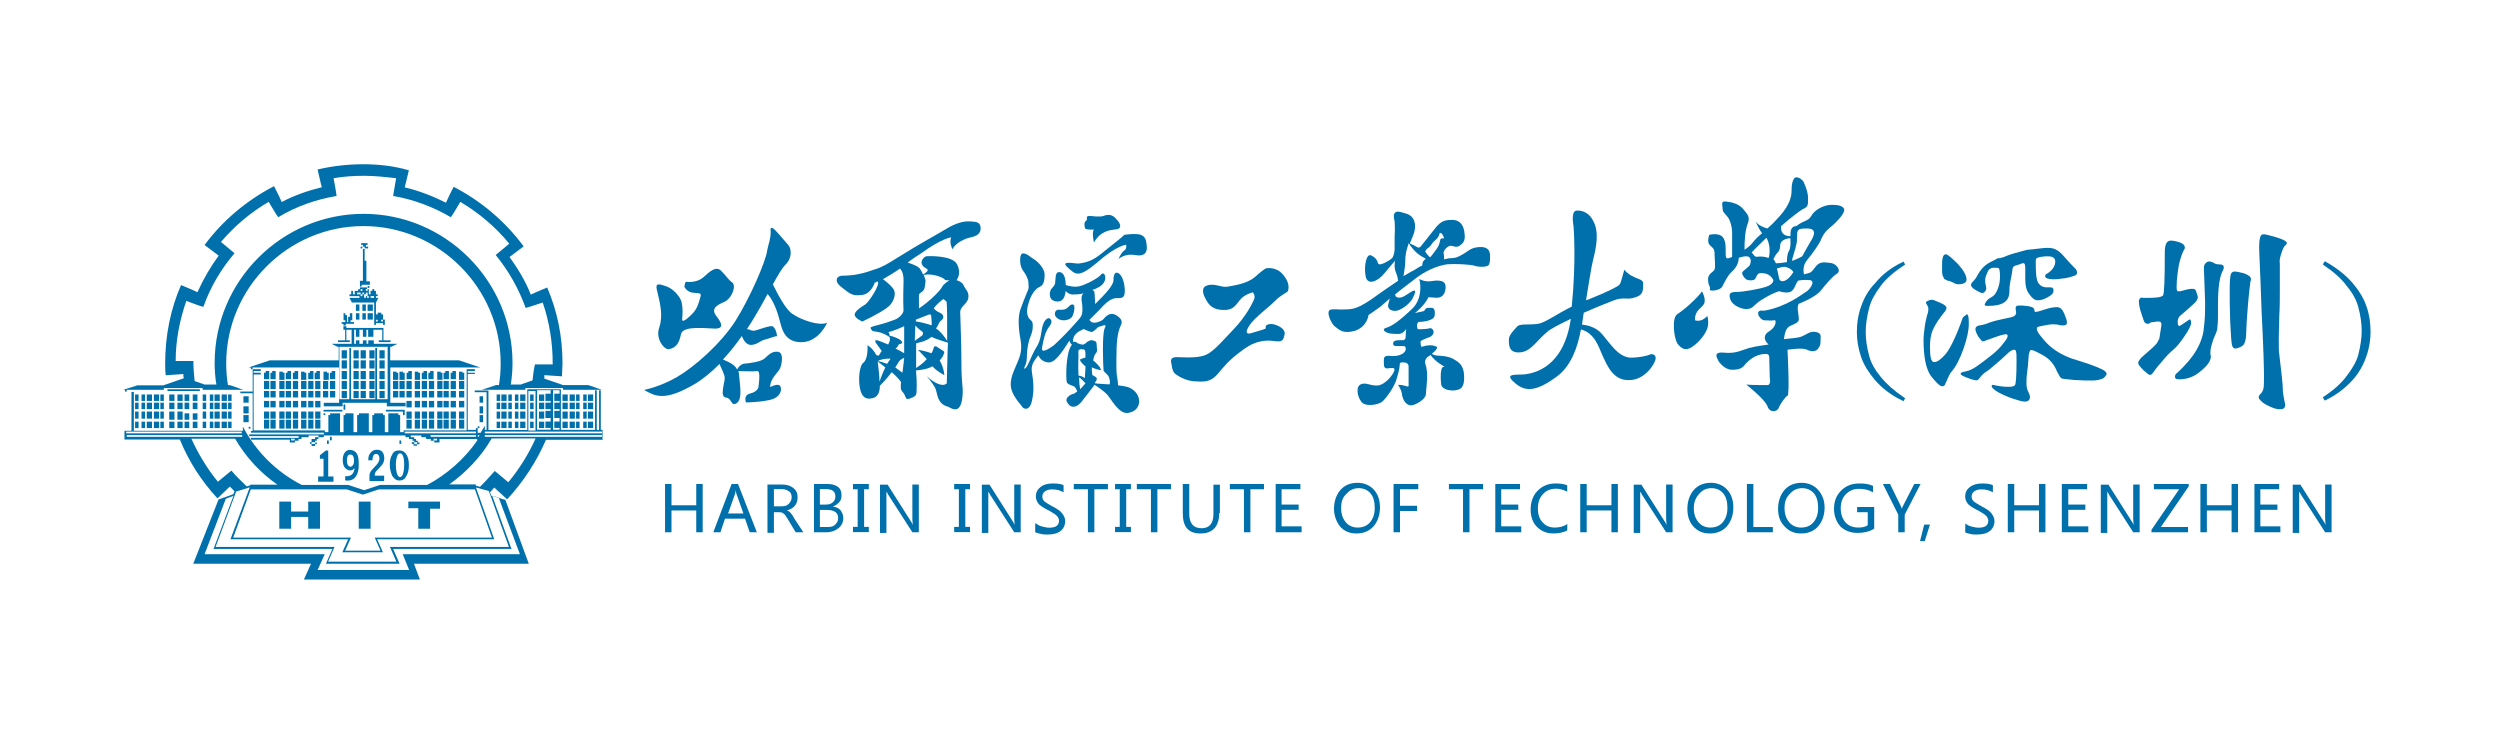 <?xml version="1.0" encoding="utf-8"?>
<!-- Generator: Adobe Illustrator 25.0.0, SVG Export Plug-In . SVG Version: 6.00 Build 0)  -->
<svg version="1.1" id="图层_1" xmlns="http://www.w3.org/2000/svg" xmlns:xlink="http://www.w3.org/1999/xlink" x="0px" y="0px"
	 viewBox="0 0 1860 560" style="enable-background:new 0 0 1860 560;" xml:space="preserve">
<style type="text/css">
	.st0{fill-rule:evenodd;clip-rule:evenodd;fill:#0070AC;}
	.st1{fill:#0070AC;}
</style>
<g>
	<path class="st0" d="M124.6,289.6h24.1v1.3h-24.1L124.6,289.6L124.6,289.6z M279.7,220.3h1.3V219h-1.3v-2.6h-1.3v-1.3H277v1.3h-1.3
		v2.6h-1.3v-3.9h-1.3v-1.3h-5.3v1.3h-1.3v1.3h-1.3h-0.4h-0.9v2.6h-1.3v-2.6h-1.3v2.6h-1.3v1.3h7.4v1.3h-7.4l1.8,3.5h16.6v16.6h1.3
		v-1.3h5.3v1.3h1.3v-1.3V240v-0.9l0,0v-1.3h-1.3v-3.9h-1.3v-1.3H281v1.3h-1.3v-8.8l0,0l1.8-3.5h-1.8L279.7,220.3L279.7,220.3z
		 M278.3,220.3v1.3h-2.6v-1.3H278.3L278.3,220.3z M274.4,220.3v1.3h-1.3v-1.3H274.4L274.4,220.3z M273.5,220.3h-1.3v1.3h-1.3V219
		h1.3v-1.3h1.3V220.3L273.5,220.3z M270.9,217.7v1.3h-1.3v1.3h-1.3V219h-2.6v-1.3h2.6v1.3h1.3v-1.3H270.9L270.9,217.7z M269.6,215.1
		v1.3h-1.3v-1.3H269.6L269.6,215.1z M272.2,216.4v-1.3h1.3v1.3H272.2L272.2,216.4z M273.5,212.9v1.3h1.3v-1.3H273.5L273.5,212.9z
		 M267.4,208.9h2.6v-7V194v-8.8h1.3v8.8h1.3v15.3h2.6v2.6h-6.1v1.3h-1.3v-4.4H267.4z M284.9,239.2h-1.3v-1.3h1.3V239.2L284.9,239.2z
		 M281,239.2h-1.3v-1.3h1.3V239.2L281,239.2z M260.8,233h1.3v5.3h-1.3v1.3h2.6v1.3h-6.1v1.3h-1.8v-1.3h-1.3v-1.3h4.8v-3.9h1.3V233
		H260.8z M258.2,234.4h-1.3V233h-1.3v5.3h1.3v1.3h1.3V234.4L258.2,234.4z M273.5,233h3.9v4.8h-3.9V233L273.5,233z M269.6,233h2.6
		v4.8h-2.6V233L269.6,233z M264.8,233h2.6v4.8h-2.6V233L264.8,233z M273.5,226.5h3.9v4.8h-3.9V226.5L273.5,226.5z M269.6,226.5h2.6
		v4.8h-2.6V226.5L269.6,226.5z M264.8,226.5h2.6v4.8h-2.6V226.5L264.8,226.5z M296.3,307.5h-7.4v14h-2.6v-12.7h-1.3v-1.3h-2.2h-2.2
		h-2.2v1.3H277v12.7h-2.6v-14h-7.4v1.3h-1.3v12.7H263v-14h-6.1v1.3h-1.3v12.7h-2.6v-14h-7.4v1.3h-1.3v12.7h-2.6v-1.3h-53v-41.6h5.3
		v-1.3h-5.3V276h5.3v-1.3h-6.1v-1.3h64.4v26.3h-11.4v2.6h14v-2.6h32.9v2.6h14v-2.6h-11.4v-26.3h67l-15.8-5.3h-51.3V258h0.9l4.4-2.2
		h-17.5v-2.6H274v2.6h-1.3v-2.6H270v2.6h-2.6v-2.6h-2.6v2.6h-1.3v-10.5h1.3v5.3h2.6v-5.3h2.6v5.3h2.6v-5.3h1.3v5.3h3.9v-5.3h6.6v7.9
		h-2.6v1.3h8.8v-1.3h-5.3v-7.9v-0.9V244h-27.6v-1.3h-2.2v1.3v0.4v0.9h1.3v7.9h-5.3v1.3h8.8v-1.3h-2.6v-7.9h3.9v10.5h-14.9l4.4,2.2
		h0.9v10.1h-51.3l-15.8,5.3h1.8v1.3h1.3v0.4v2.2v1.3v12.7h-9.2v1.3h9.2v28h-1.3v1.3h54.3v1.3h-55.6v1.3h36.8v1.3h-35.5v1.3h28.9v1.3
		l0,0v0.4l0,0v0.4h3.9v-1.3h2.6v-1.3h2.2v-1.3h5.3v-1.3h7.4v1.3h-2.6v1.3h-2.6v1.3l0,0v1.3v1.3v1.3h2.6v-1.3h1.3v-1.3h-1.3v-1.3h1.3
		v-1.3h1.3v-1.3h3.9v-1.3h1.3l0,0h59.1l0,0h0.4v1.3h2.6v1.3h2.6v1.3h1.3v1.3v1.3h2.6h1.3v-1.3h-1.3v-1.3h-1.3v-1.3h-1.3v-1.3h-2.6
		v-1.3h7.9v1.3h3.5v1.3h3.5v1.3h2.6v1.3h3.9v-1.3l0,0v-1.3H355v1.3c-9.6,13.6-22.3,25-37.2,32.9h-35.1l-11.8,3.9l-11.8-3.9h-34.6
		c-18.8-9.6-34.2-25-43.8-43.4v3.1H99.6v-28.9h-1.8v28.9h-3.9h-1.3v1.3v1.3v1.3v1.3v0.9v0.4h41.2c6.6,16.2,16.2,31.1,28,43.8
		l9.2-8.8l3.5,3.5l0,0l-0.9,2.2l-11,3.9l-18.8,47.8h87.6l-5.3,11.8h86.3l-4.4-11.8h85.4L376,371.9l-10.5-3.1l-0.9-2.6
		c0.9-0.9,2.2-2.2,3.1-3.5l9.6,8.8c11.8-12.7,21.9-28,28.9-44.3h42.1v-0.4v-0.9v-1.3v-1.3v-2.2v-1.3H447l0,0v-29.4h-1.3v29.4H444
		v-29.4h-1.3v29.4h-25.4v-30.2l0,0l0,0h-25l0,0v0.9v29.4h-28.9v-29.4h-0.4H362h-8.8v1.3h8.8v28h-1.3v-3.1c-0.9,1.8-2.2,3.5-3.1,5.3
		h-2.2v-0.9l0,0v-1.3l0,0v-1.3h1.3v-1.3h-1.3v1.3h-1.3v1.3H348v-41.6h5.3v-0.9H348V276h5.3v-1.3h-6.1v0.4v2.2v1.3v41.6h-46.9v1.3
		h-2.6v-12.7h-1.3V307.5L296.3,307.5z M282.3,290.9h3.9v5.3h-3.9V290.9L282.3,290.9z M282.3,260.6h3.9v6.1h-3.9V260.6L282.3,260.6z
		 M282.3,268.1h3.9v6.1h-3.9V268.1L282.3,268.1z M282.3,276h3.9v6.1h-3.9V276L282.3,276z M282.3,283.4h3.9v6.1h-3.9V283.4
		L282.3,283.4z M274.8,290.9h3.9v5.3h-3.9V290.9L274.8,290.9z M274.8,260.6h3.9v6.1h-3.9V260.6L274.8,260.6z M274.8,268.1h3.9v6.1
		h-3.9V268.1L274.8,268.1z M274.8,276h3.9v6.1h-3.9V276L274.8,276z M274.8,283.4h3.9v6.1h-3.9V283.4L274.8,283.4z M268.3,290.9h3.9
		v5.3h-3.9V290.9L268.3,290.9z M268.3,260.6h3.9v6.1h-3.9V260.6L268.3,260.6z M268.3,268.1h3.9v6.1h-3.9V268.1L268.3,268.1z
		 M268.3,276h3.9v6.1h-3.9V276L268.3,276z M268.3,283.4h3.9v6.1h-3.9V283.4L268.3,283.4z M263,290.9h3.9v5.3H263V290.9L263,290.9z
		 M263,260.6h3.9v6.1H263V260.6L263,260.6z M263,268.1h3.9v6.1H263V268.1L263,268.1z M263,276h3.9v6.1H263V276L263,276z M263,283.4
		h3.9v6.1H263V283.4L263,283.4z M254.2,290.9h3.9v5.3h-3.9V290.9L254.2,290.9z M254.2,260.6h3.9v6.1h-3.9V260.6L254.2,260.6z
		 M254.2,268.1h3.9v6.1h-3.9V268.1L254.2,268.1z M254.2,276h3.9v6.1h-3.9V276L254.2,276z M254.2,283.4h3.9v6.1h-3.9V283.4
		L254.2,283.4z M344.1,276v1.3h1.3v5.3h-3.9v-6.1h2.6V276z M345.4,312.3v6.6h-3.9v-6.6H345.4L345.4,312.3z M345.4,306.2v5.3h-3.9
		v-5.3H345.4L345.4,306.2z M345.4,298.3v4.8h-3.9v-4.8H345.4L345.4,298.3z M345.4,290.9v4.8h-3.9v-4.8H345.4L345.4,290.9z
		 M345.4,283.4v6.1h-3.9v-6.1H345.4L345.4,283.4z M336.6,276h2.6v6.1h-3.9v-4.8h1.3L336.6,276L336.6,276z M335.3,312.3h3.9v6.6h-3.9
		V312.3L335.3,312.3z M335.3,306.2h3.9v5.3h-3.9V306.2L335.3,306.2z M335.3,298.3h3.9v4.8h-3.9V298.3L335.3,298.3z M335.3,290.9h3.9
		v4.8h-3.9V290.9L335.3,290.9z M335.3,283.4h3.9v6.1h-3.9V283.4L335.3,283.4z M331.4,276h2.6v6.1H330v-4.8h1.3V276L331.4,276z
		 M330,312.3h3.9v6.6H330V312.3L330,312.3z M330,306.2h3.9v5.3H330V306.2L330,306.2z M330,298.3h3.9v4.8H330V298.3L330,298.3z
		 M330,290.9h3.9v4.8H330V290.9L330,290.9z M330,283.4h3.9v6.1H330V283.4L330,283.4z M327.9,276v1.3h1.3v5.3h-3.9v-6.1h2.6V276z
		 M329.2,312.3v6.6h-3.9v-6.6H329.2L329.2,312.3z M329.2,306.2v5.3h-3.9v-5.3H329.2L329.2,306.2z M329.2,298.3v4.8h-3.9v-4.8H329.2
		L329.2,298.3z M329.2,290.9v4.8h-3.9v-4.8H329.2L329.2,290.9z M329.2,283.4v6.1h-3.9v-6.1H329.2L329.2,283.4z M320,276h2.6v6.1
		h-3.9v-4.8h1.3L320,276L320,276z M319.1,312.3h3.9v6.6h-3.9V312.3L319.1,312.3z M319.1,306.2h3.9v5.3h-3.9V306.2L319.1,306.2z
		 M319.1,298.3h3.9v4.8h-3.9V298.3L319.1,298.3z M319.1,290.9h3.9v4.8h-3.9V290.9L319.1,290.9z M319.1,283.4h3.9v6.1h-3.9V283.4
		L319.1,283.4z M315.1,276h2.6v6.1h-3.9v-4.8h1.3L315.1,276L315.1,276z M313.8,312.3h3.9v6.6h-3.9V312.3L313.8,312.3z M313.8,306.2
		h3.9v5.3h-3.9V306.2L313.8,306.2z M313.8,298.3h3.9v4.8h-3.9V298.3L313.8,298.3z M313.8,290.9h3.9v4.8h-3.9V290.9L313.8,290.9z
		 M313.8,283.4h3.9v6.1h-3.9V283.4L313.8,283.4z M311.2,276v1.3h1.3v5.3h-3.9v-6.1h2.6V276z M312.5,312.3v6.6h-3.9v-6.6H312.5
		L312.5,312.3z M312.5,306.2v5.3h-3.9v-5.3H312.5L312.5,306.2z M312.5,298.3v4.8h-3.9v-4.8H312.5L312.5,298.3z M312.5,290.9v4.8
		h-3.9v-4.8H312.5L312.5,290.9z M312.5,283.4v6.1h-3.9v-6.1H312.5L312.5,283.4z M303.8,276h2.6v6.1h-3.9v-4.8h1.3L303.8,276
		L303.8,276z M302.4,312.3h3.9v6.6h-3.9V312.3L302.4,312.3z M302.4,306.2h3.9v5.3h-3.9V306.2L302.4,306.2z M302.4,298.3h3.9v4.8
		h-3.9V298.3L302.4,298.3z M302.4,290.9h3.9v4.8h-3.9V290.9L302.4,290.9z M302.4,283.4h3.9v6.1h-3.9V283.4L302.4,283.4z M299.8,276
		v1.3h1.3v5.3h-3.9v-6.1h2.6V276z M301.1,290.9v4.8h-3.9v-4.8H301.1L301.1,290.9z M301.1,283.4v6.1h-3.9v-6.1H301.1L301.1,283.4z
		 M295,276v1.3h1.3v5.3h-3.9v-6.1h2.6V276z M296.3,290.9v4.8h-3.9v-4.8H296.3L296.3,290.9z M296.3,283.4v6.1h-3.9v-6.1H296.3
		L296.3,283.4z M243.3,276v1.3h1.3v5.3h-3.9v-6.1h2.6V276z M244.2,290.9v4.8h-3.9v-4.8H244.2L244.2,290.9z M244.2,283.4v6.1h-3.9
		v-6.1H244.2L244.2,283.4z M246.8,276h2.6v6.1h-3.9v-4.8h1.3L246.8,276L246.8,276z M245.5,290.9h3.9v4.8h-3.9V290.9L245.5,290.9z
		 M245.5,283.4h3.9v6.1h-3.9V283.4L245.5,283.4z M235.4,276h2.6v6.1h-3.9v-4.8h1.3L235.4,276L235.4,276z M234.5,312.3h3.9v6.6h-3.9
		V312.3L234.5,312.3z M234.5,306.2h3.9v5.3h-3.9V306.2L234.5,306.2z M234.5,298.3h3.9v4.8h-3.9V298.3L234.5,298.3z M234.5,290.9h3.9
		v4.8h-3.9V290.9L234.5,290.9z M234.5,283.4h3.9v6.1h-3.9V283.4L234.5,283.4z M230.6,276h2.6v6.1h-3.9v-4.8h1.3V276L230.6,276z
		 M229.3,312.3h3.9v6.6h-3.9V312.3L229.3,312.3z M229.3,306.2h3.9v5.3h-3.9V306.2L229.3,306.2z M229.3,298.3h3.9v4.8h-3.9V298.3
		L229.3,298.3z M229.3,290.9h3.9v4.8h-3.9V290.9L229.3,290.9z M229.3,283.4h3.9v6.1h-3.9V283.4L229.3,283.4z M226.6,276v1.3h1.3v5.3
		H224v-6.1h2.6V276z M228,312.3v6.6H224v-6.6H228L228,312.3z M228,306.2v5.3H224v-5.3H228L228,306.2z M228,298.3v4.8H224v-4.8H228
		L228,298.3z M228,290.9v4.8H224v-4.8H228L228,290.9z M228,283.4v6.1H224v-6.1H228L228,283.4z M219.2,276h2.6v6.1h-3.9v-4.8h1.3
		L219.2,276L219.2,276z M217.9,312.3h3.9v6.6h-3.9V312.3L217.9,312.3z M217.9,306.2h3.9v5.3h-3.9V306.2L217.9,306.2z M217.9,298.3
		h3.9v4.8h-3.9V298.3L217.9,298.3z M217.9,290.9h3.9v4.8h-3.9V290.9L217.9,290.9z M217.9,283.4h3.9v6.1h-3.9V283.4L217.9,283.4z
		 M213.9,276h2.6v6.1h-3.9v-4.8h1.3L213.9,276L213.9,276z M212.6,312.3h3.9v6.6h-3.9V312.3L212.6,312.3z M212.6,306.2h3.9v5.3h-3.9
		V306.2L212.6,306.2z M212.6,298.3h3.9v4.8h-3.9V298.3L212.6,298.3z M212.6,290.9h3.9v4.8h-3.9V290.9L212.6,290.9z M212.6,283.4h3.9
		v6.1h-3.9V283.4L212.6,283.4z M210.4,276v1.3h1.3v5.3h-3.9v-6.1h2.6V276z M211.7,312.3v6.6h-3.9v-6.6H211.7L211.7,312.3z
		 M211.7,306.2v5.3h-3.9v-5.3H211.7L211.7,306.2z M211.7,298.3v4.8h-3.9v-4.8H211.7L211.7,298.3z M211.7,290.9v4.8h-3.9v-4.8H211.7
		L211.7,290.9z M211.7,283.4v6.1h-3.9v-6.1H211.7L211.7,283.4z M202.5,276h2.6v6.1h-3.9v-4.8h1.3L202.5,276L202.5,276z M201.2,312.3
		h3.9v6.6h-3.9V312.3L201.2,312.3z M201.2,306.2h3.9v5.3h-3.9V306.2L201.2,306.2z M201.2,298.3h3.9v4.8h-3.9V298.3L201.2,298.3z
		 M201.2,290.9h3.9v4.8h-3.9V290.9L201.2,290.9z M201.2,283.4h3.9v6.1h-3.9V283.4L201.2,283.4z M197.7,276h2.6v6.1h-3.9v-4.8h1.3
		L197.7,276L197.7,276z M196.4,312.3h3.9v6.6h-3.9V312.3L196.4,312.3z M196.4,306.2h3.9v5.3h-3.9V306.2L196.4,306.2z M196.4,298.3
		h3.9v4.8h-3.9V298.3L196.4,298.3z M196.4,290.9h3.9v4.8h-3.9V290.9L196.4,290.9z M196.4,283.4h3.9v6.1h-3.9V283.4L196.4,283.4z
		 M268.3,183.5v1.3h1.3v-1.3H268.3L268.3,183.5z M272.2,183.5v-1.3h1.3v-1.3h-4.8v1.3h1.3v1.3h1.3v1.3h2.6v-1.3H272.2L272.2,183.5z
		 M355.5,323.7h1.3c-0.4,0.4-0.4,0.9-0.9,1.3h-0.4V323.7L355.5,323.7z M354.1,325h-33.7v-1.3h33.7V325L354.1,325z M354.1,322.4h-53
		v-1.3h53V322.4L354.1,322.4z M437.4,293.5h3.9v4.8h-3.9V293.5L437.4,293.5z M437.4,313.7h3.9v4.8h-3.9V313.7L437.4,313.7z
		 M437.4,306.2h3.9v5.3h-3.9V306.2L437.4,306.2z M437.4,299.6h3.9v4.8h-3.9V299.6L437.4,299.6z M433.9,293.5h2.6v4.8h-2.6V293.5
		L433.9,293.5z M433.9,313.7h2.6v4.8h-2.6V313.7L433.9,313.7z M433.9,306.2h2.6v5.3h-2.6V306.2L433.9,306.2z M433.9,299.6h2.6v4.8
		h-2.6V299.6L433.9,299.6z M428.6,293.5h2.6v4.8h-2.6V293.5L428.6,293.5z M428.6,313.7h2.6v4.8h-2.6V313.7L428.6,313.7z
		 M428.6,306.2h2.6v5.3h-2.6V306.2L428.6,306.2z M428.6,299.6h2.6v4.8h-2.6V299.6L428.6,299.6z M423.8,293.5h3.9v4.8h-3.9V293.5
		L423.8,293.5z M423.8,313.7h3.9v4.8h-3.9V313.7L423.8,313.7z M423.8,306.2h3.9v5.3h-3.9V306.2L423.8,306.2z M423.8,299.6h3.9v4.8
		h-3.9V299.6L423.8,299.6z M418.5,293.5h3.9v4.8h-3.9V293.5L418.5,293.5z M418.5,313.7h3.9v4.8h-3.9V313.7L418.5,313.7z
		 M418.5,306.2h3.9v5.3h-3.9V306.2L418.5,306.2z M418.5,299.6h3.9v4.8h-3.9V299.6L418.5,299.6z M412.4,293.5v4.8h3.9v1.3h-3.9v4.8
		h3.9v1.3h-3.9v5.3h3.9v2.6h-3.9v4.8h3.9v1.3h-4.8v-29.4h4.8v2.6h-3.9V293.5z M405.8,293.5v4.8h3.9v1.3h-3.9v4.8h3.9v1.3h-3.9v5.3
		h3.9v2.6h-3.9v4.8h3.9v1.3h-10.1v-29.4h10.1v2.6h-3.9V293.5z M401,293.5h3.9v4.8H401V293.5L401,293.5z M401,313.7h3.9v4.8H401
		V313.7L401,313.7z M401,306.2h3.9v5.3H401V306.2L401,306.2z M401,299.6h3.9v4.8H401V299.6L401,299.6z M394.4,293.5h2.6v4.8h-2.6
		V293.5L394.4,293.5z M394.4,313.7h2.6v4.8h-2.6V313.7L394.4,313.7z M394.4,306.2h2.6v5.3h-2.6V306.2L394.4,306.2z M394.4,299.6h2.6
		v4.8h-2.6V299.6L394.4,299.6z M387,293.5h3.9v4.8H387V293.5L387,293.5z M387,313.7h3.9v4.8H387V313.7L387,313.7z M387,306.2h3.9
		v5.3H387V306.2L387,306.2z M387,299.6h3.9v4.8H387V299.6L387,299.6z M383.1,293.5h2.6v4.8h-2.6V293.5L383.1,293.5z M383.1,313.7
		h2.6v4.8h-2.6V313.7L383.1,313.7z M383.1,306.2h2.6v5.3h-2.6V306.2L383.1,306.2z M383.1,299.6h2.6v4.8h-2.6V299.6L383.1,299.6z
		 M378.2,293.5h2.6v4.8h-2.6V293.5L378.2,293.5z M378.2,313.7h2.6v4.8h-2.6V313.7L378.2,313.7z M378.2,306.2h2.6v5.3h-2.6V306.2
		L378.2,306.2z M378.2,299.6h2.6v4.8h-2.6V299.6L378.2,299.6z M373,293.5h3.9v4.8H373V293.5L373,293.5z M373,313.7h3.9v4.8H373
		V313.7L373,313.7z M373,306.2h3.9v5.3H373V306.2L373,306.2z M373,299.6h3.9v4.8H373V299.6L373,299.6z M369.5,293.5h2.6v4.8h-2.6
		V293.5L369.5,293.5z M369.5,313.7h2.6v4.8h-2.6V313.7L369.5,313.7z M369.5,306.2h2.6v5.3h-2.6V306.2L369.5,306.2z M369.5,299.6h2.6
		v4.8h-2.6V299.6L369.5,299.6z M356.8,294.8h2.6v4.8h-2.6V294.8L356.8,294.8z M356.8,308.8h2.6v5.3h-2.6V308.8L356.8,308.8z
		 M356.8,302.3h2.6v5.3h-2.6V302.3L356.8,302.3z M181.1,294.8h3.9v4.8h-3.9V294.8L181.1,294.8z M181.1,308.8h3.9v5.3h-3.9V308.8
		L181.1,308.8z M181.1,302.3h3.9v5.3h-3.9V302.3L181.1,302.3z M169.7,293.5h2.6v4.8h-2.6V293.5L169.7,293.5z M169.7,313.7h2.6v4.8
		h-2.6V313.7L169.7,313.7z M169.7,306.2h2.6v5.3h-2.6V306.2L169.7,306.2z M169.7,299.6h2.6v4.8h-2.6V299.6L169.7,299.6z
		 M164.9,293.5h3.9v4.8h-3.9V293.5L164.9,293.5z M164.9,313.7h3.9v4.8h-3.9V313.7L164.9,313.7z M164.9,306.2h3.9v5.3h-3.9V306.2
		L164.9,306.2z M164.9,299.6h3.9v4.8h-3.9V299.6L164.9,299.6z M159.6,293.5h3.9v4.8h-3.9V293.5L159.6,293.5z M159.6,313.7h3.9v4.8
		h-3.9V313.7L159.6,313.7z M159.6,306.2h3.9v5.3h-3.9V306.2L159.6,306.2z M159.6,299.6h3.9v4.8h-3.9V299.6L159.6,299.6z
		 M156.1,293.5h2.6v4.8h-2.6V293.5L156.1,293.5z M156.1,313.7h2.6v4.8h-2.6V313.7L156.1,313.7z M156.1,306.2h2.6v5.3h-2.6V306.2
		L156.1,306.2z M156.1,299.6h2.6v4.8h-2.6V299.6L156.1,299.6z M150.8,293.5h2.6v4.8h-2.6V293.5L150.8,293.5z M150.8,313.7h2.6v4.8
		h-2.6V313.7L150.8,313.7z M150.8,306.2h2.6v5.3h-2.6V306.2L150.8,306.2z M150.8,299.6h2.6v4.8h-2.6V299.6L150.8,299.6z
		 M143.4,293.5h3.5v4.8h-3.5V293.5L143.4,293.5z M143.4,313.7h3.5v4.8h-3.5V313.7L143.4,313.7z M143.4,307.5h3.5v4.8h-3.5V307.5
		L143.4,307.5z M143.4,299.6h3.5v4.8h-3.5V299.6L143.4,299.6z M137.3,293.5h3.5v4.8h-3.5V293.5L137.3,293.5z M137.3,313.7h3.5v4.8
		h-3.5V313.7L137.3,313.7z M137.3,307.5h3.5v4.8h-3.5V307.5L137.3,307.5z M137.3,299.6h3.5v4.8h-3.5V299.6L137.3,299.6z M132,293.5
		h3.9v4.8H132V293.5L132,293.5z M132,313.7h3.9v4.8H132V313.7L132,313.7z M132,306.2h3.9v6.1H132V306.2L132,306.2z M132,299.6h3.9
		v4.8H132V299.6L132,299.6z M125.9,293.5h3.9v4.8h-3.9V293.5L125.9,293.5z M125.9,313.7h3.9v4.8h-3.9V313.7L125.9,313.7z
		 M125.9,306.2h3.9v6.1h-3.9V306.2L125.9,306.2z M125.9,299.6h3.9v4.8h-3.9V299.6L125.9,299.6z M119.3,293.5h2.6v4.8h-2.6V293.5
		L119.3,293.5z M119.3,313.7h2.6v4.8h-2.6V313.7L119.3,313.7z M119.3,306.2h2.6v5.3h-2.6V306.2L119.3,306.2z M119.3,299.6h2.6v4.8
		h-2.6V299.6L119.3,299.6z M114.5,293.5h3.9v4.8h-3.9V293.5L114.5,293.5z M114.5,313.7h3.9v4.8h-3.9V313.7L114.5,313.7z
		 M114.5,306.2h3.9v5.3h-3.9V306.2L114.5,306.2z M114.5,299.6h3.9v4.8h-3.9V299.6L114.5,299.6z M109.2,293.5h3.9v4.8h-3.9V293.5
		L109.2,293.5z M109.2,313.7h3.9v4.8h-3.9V313.7L109.2,313.7z M109.2,306.2h3.9v5.3h-3.9V306.2L109.2,306.2z M109.2,299.6h3.9v4.8
		h-3.9V299.6L109.2,299.6z M105.3,293.5h2.6v4.8h-2.6V293.5L105.3,293.5z M105.3,313.7h2.6v4.8h-2.6V313.7L105.3,313.7z
		 M105.3,306.2h2.6v5.3h-2.6V306.2L105.3,306.2z M105.3,299.6h2.6v4.8h-2.6V299.6L105.3,299.6z M100.5,293.5h2.6v4.8h-2.6V293.5
		L100.5,293.5z M100.5,313.7h2.6v4.8h-2.6V313.7L100.5,313.7z M100.5,306.2h2.6v5.3h-2.6V306.2L100.5,306.2z M100.5,299.6h2.6v4.8
		h-2.6V299.6L100.5,299.6z M185,317.6h1.3v1.3H185V317.6L185,317.6z M240.7,307.5h1.3v1.3h-1.3V307.5L240.7,307.5z M270.5,122.2
		c-11.8,0-23.2,1.3-34.2,3.9l1.8,7.9l0,0l1.3,5.3c-10.5,2.6-20.6,6.1-29.8,11l-2.2-4.8l-3.5-7c-20.2,10.5-38.1,25.4-51.7,43.8
		l10.5,7.9c-6.1,8.3-11.4,17.5-15.8,27.2l-4.8-2.2l-7.4-3.1c-7.9,18-11.8,37.7-11.8,58.3c0,3.1,0,5.7,0.4,8.8l13.1-0.9
		c0,0.9,0,2.2,0.4,3.1l-15.3,5.3h-19.3L91.7,290H93v1.3h1.3V290h27.6v-1.3h28.9v1.3h30.2l-10.1-3.5h-1.3c-0.9-5.3-1.3-10.5-1.3-16.2
		c0-56.1,46-102.1,102.1-102.1s102.1,46,102.1,102.1c0,5.7-0.4,11-1.3,16.2H369l-10.5,3.5h32.4v-1.3h28v1.3h28.9l-10.1-3.5H419
		l-14-4.8c0-0.9,0-1.8,0-2.6l13.1,0.9c0-3.1,0.4-6.6,0.4-9.6c0-20.2-3.9-39-11.4-56.5l-7.4,3.1l-4.8,2.2c-3.9-10.1-9.6-19.3-15.8-28
		l10.5-7.9c-13.6-18.4-31.5-33.7-52.1-44.3l-3.5,7l0,0l-2.2,4.8c-9.6-4.8-19.7-8.8-30.7-11.4l3.1-12.7
		C293.2,123.5,281.8,122.2,270.5,122.2L270.5,122.2z M297.2,330.3v-2.6h1.3v2.6H297.2L297.2,330.3z M243.3,330.3v-2.6h1.3v2.6H243.3
		L243.3,330.3z M307.7,331.6v-1.3h-1.3V329h1.3h2.6v1.3v1.3H307.7L307.7,331.6z M231.9,330.3h-1.3V329h1.3h2.6v1.3H231.9
		L231.9,330.3z M398.4,326.4c-5.3,11.8-12.3,22.8-20.2,32.4l-7.9-6.6l0,0l-2.2-1.8c-3.5,3.9-7,7.9-11,11.8l-3.1-0.9v0.4v-1.3h-19.7
		c12.7-9.2,23.7-20.6,31.5-34.2H398.4L398.4,326.4z M360.7,325v-1.3h87.2v1.3H360.7L360.7,325z M360.7,322.4v-1.3h87.2v1.3H360.7
		L360.7,322.4z M398.4,290.9v29.4h-5.3v-29.4H398.4L398.4,290.9z M301.1,306.2v2.6h-1.3v-2.6h-12.7v-1.3h14V306.2L301.1,306.2z
		 M256.9,300.9v3.9h-1.3v-3.9H256.9L256.9,300.9z M240.7,304.9h14v1.3h-14V304.9L240.7,304.9z M252.9,258h35.5v39h-7.9v-38.1h-1.3
		V297h-18v-38.1h-1.3V297h-7.4v-39H252.9z M245.5,327.7V325h1.3v2.6H245.5L245.5,327.7z M325.2,327.7h-2.6v-1.3h2.6V327.7
		L325.2,327.7z M216.6,327.7v-1.3h2.6v1.3H216.6L216.6,327.7z M93.9,321.1h85.9v1.3H93.9V321.1L93.9,321.1z M180.2,323.7v1.3H94.3
		v-1.3H180.2L180.2,323.7z M174.9,326.4c7.9,13.6,18.8,25.4,31.5,34.2h-20.2v0.4l-2.6,0.9c-3.9-3.9-7.9-7.4-11.4-11.8l-10.1,8.3
		c-7.9-9.6-14.5-20.6-19.7-32H174.9L174.9,326.4z M240.7,354v-12.7H238v-2.6l4.4-3.5h1.8v19.3h3.9v3.9h-11.4v-3.9h3.9V354z
		 M266.9,345.6c0,3.5-0.4,6.1-1.8,8.3c-0.9,1.8-3.5,4.4-8.3,3.5v-3.1c4.8,0.4,6.6-2.2,7-6.1c-1.8,2.6-4.8,2.2-7,0
		c-1.3-1.3-1.8-3.5-1.8-6.1c0-3.9,1.8-7.4,5.3-7.4C266.9,335.1,266.9,341.3,266.9,345.6L266.9,345.6z M263.4,343
		c0,5.3-5.3,6.1-5.3-0.4c0-1.8,0.4-4.4,2.2-4.4C263,337.8,263.4,340.8,263.4,343L263.4,343z M285.4,357.9h-10.5v-4.4
		c0-4.4,7.4-7.4,7.4-12.3c0-1.3-0.4-3.5-2.6-3.5c-2.2,0-2.6,3.1-2.6,4.8H274c0-2.6,0.4-4.4,1.8-5.7c0.9-1.3,2.6-2.2,4.4-2.2
		s3.5,0.4,4.4,1.8c0.9,1.3,1.3,2.6,1.3,4.8c0,1.8-0.9,3.9-1.8,4.8c-3.9,4.8-5.3,4.4-5.3,7.9h7v3.9H285.4z M304.2,346.1
		c0,3.1-0.4,5.7-1.8,7.9c-0.9,2.2-2.6,3.5-5.3,3.5c-2.2,0-3.9-1.3-5.3-3.5c-0.9-2.2-1.8-4.8-1.8-7.9c0-3.1,0.4-5.7,1.8-7.9
		c0.9-2.2,2.6-3.1,5.3-3.1c2.2,0,3.9,0.9,5.3,3.1C303.8,340.4,304.2,343,304.2,346.1L304.2,346.1z M300.7,346.1
		c0,2.2-0.4,8.8-3.1,8.8c-2.6,0-3.1-6.6-3.1-8.8s0.4-8.8,3.1-8.8C300.7,337.3,300.7,343.9,300.7,346.1L300.7,346.1z M396.2,283
		l-8.8,3.1H380c0.9-5.3,1.3-10.5,1.3-16.2c0-60.9-49.9-110.8-110.8-110.8c-60.9,0-110.8,49.9-110.8,110.8c0,5.7,0.4,11,1.3,16.2
		h-8.8l-7.4-2.6c-0.4-4.4-0.9-9.2-0.9-13.6c0-0.4,0-0.9,0-1.3h-3.1l0,0h-10.1c0-15.8,3.1-30.7,7.9-44.7l9.6,3.5l0,0l3.1,0.9
		c5.3-14.9,13.1-28,23.2-39.9l-2.2-1.8l0,0l-7.9-6.6c10.1-11.8,21.9-21.9,35.5-29.8l5.3,8.8l0,0l1.8,2.6
		c13.1-7.9,27.6-13.1,43.4-15.8l-0.4-3.1l0,0l-1.8-10.1c7.4-1.3,14.9-1.8,22.8-1.8s15.8,0.9,23.7,1.8l-0.9,5.3l0,0l-1.3,7.9
		c15.3,2.6,30.2,8.3,42.9,15.8l1.8-2.6l0,0l5.3-8.8c14,8.3,26.3,18.8,36.4,31.1l-7.9,6.6l0,0l-2.2,1.8c9.6,11.8,17.1,25,22.3,39.4
		l3.1-0.9l0,0l9.6-3.1c4.8,14,7.4,29.4,7.4,45.1c0,0.4,0,0.9,0,0.9H401l0,0H398C397.1,275.1,396.6,279,396.2,283L396.2,283z
		 M207.8,373.2h8.8v7.4h12.7v-7.4h8.8v20.2h-8.8v-8.8h-12.7v8.8h-8.8V373.2L207.8,373.2z M303.8,373.2h7.4h8.8h7.4v5.3H320v14.9
		h-8.8v-15.3h-7.4V373.2L303.8,373.2z M266.9,373.2h8.8v20.2h-8.8V373.2L266.9,373.2z M236.3,424.1l5.3-11.8h-89.4l15.8-41.2
		l5.7-2.2l-14.5,38.6l-0.4,0.9h88.5l-4.4,10.1l-0.4,0.9h54.8l-0.4-0.9l-4.4-10.1h88.1l-0.4-0.9l-14-38.6l4.8,1.3l15.8,42.1h-87.2
		l4.8,11.8H236.3L236.3,424.1z M353.3,364L366,400h-87.2l0.4,0.9l3.9,8.8h-26.3l3.9-8.8l0.4-0.9h-87.6l13.1-35.9h71.4L270,368
		l11.8-3.9H353.3L353.3,364z M354.1,362.7l9.6,2.6l14.9,41.6h-88.5l0.4,0.9l4.4,10.1h-50.8l4.4-10.1l0.4-0.9h-88.5l15.3-41.2
		l10.1-3.1l-14,37.7l-0.4,0.9h87.6l-3.9,8.8l-0.4,0.9h30.2l-0.4-0.9l-3.9-8.8h87.2l-0.4-0.9L354.1,362.7z"/>
	<g>
		<path class="st0" d="M512.3,209.8c0,0,6.6,0.4,11-3.5s9.6-9.2,13.6-4.4c4.4,4.4,4.8,6.1,7.9,8.3c3.1,2.2,0,11.8-6.1,14.5
			c-6.1,2.6-10.1,5.3-5.3,11c4.4,5.7,4.4,8.8-1.3,8.8c-5.3,0-23.7-2.6-25.4,3.9c-1.3,6.6-3.5,10.5-9.2,11.4
			c-3.1,0.4-10.1-7.4-7-16.2c3.1-9.2,0.4-18.8-1.8-28c-1.3-5.3,1.8-4.4,7-2.6c5.3,1.8,10.5,7.9,11.4,11.8c0.9,3.9,0.9,8.3,0.4,12.7
			c0,1.8,1.3,1.3,3.1,0c7-5.7,8.3-8.3,10.5-16.6c0.9-3.1-0.4-2.6-5.3-3.1c-4.8-0.4-6.6-4.4-6.6-4.4
			C509.7,209.4,510.1,209.4,512.3,209.8z"/>
		<path class="st0" d="M576.3,170.8c2.6,2.6,7.4,8.3,10.1,11.4c3.5,4.4,1.8,11.4-2.2,14.9c-2.2,2.2-5.3,7.4-9.2,14.5
			c3.5,7,9.6,18.8,14.5,21.9c7,4.8,20.2,9.2,25.9,6.6c0,0-6.1,14.5-19.3,14.5s-14.5-11.4-15.8-15.3c-0.9-3.5-3.5-14-9.2-20.6
			c-1.8,3.1-3.5,6.6-5.3,9.6c-2.6,4.4-5.7,10.1-10.1,16.6c2.6,0,3.1,1.8,6.6,0.9c7-2.2,7.9-2.6,11-3.1c3.1-0.9,4.8,5.3,4.8,7.4
			c-1.8,0-5.7,1.8-9.2,2.6c-3.5,0.9-5.3,3.5-9.6,3.9c-3.9,0.4-6.1-3.5-7.4-6.6c-3.9,5.7-8.8,11.8-14,17.5c3.1,1.3,8.8,3.5,10.5,7.4
			c0.9-1.8,3.1-4.4,6.1-4.4c3.9-0.4,11-1.3,14-3.5c3.1-2.6,5.3-5.7,10.1-5.3c4.8,0.4,3.1,9.2,1.8,12.3c-1.3,3.1-7.4,7.4-7.4,14
			c0,0,5.7-3.1,7.4-0.9c1.8,2.6,0.4,8.8-7.9,10.5c-8.3,1.8-17.5,1.8-17.5,1.8s-2.2-5.3,3.1-6.6c5.3-1.3,6.1-4.4,6.1-4.4
			s2.2-13.1-0.9-12.3c-2.6,0.4-11,0-14,0c0,0.4,0.4,0.9,0.4,1.3c0.4,7,3.1,18.8-1.3,22.3c-4.8,3.5-3.5-3.5-8.3-3.9
			c-4.8-0.4-0.9-11-0.9-14.5c0-2.6-2.6-7.4-3.9-10.5c-5.7,5.7-11.8,11-18.4,14.9c-22.3,13.1-29.4,9.2-37.7,4.4
			c0,0,11.8-2.2,24.5-9.6c12.7-7.4,32-24.1,43.4-41.6c11-17.5,22.8-44.7,23.7-52.6c0.9-4.8,2.6-8.3,2.6-14
			C572.8,168.6,574.5,169.1,576.3,170.8z"/>
		<path class="st0" d="M666.1,192.7c19.7-12.3,30.7-18,37.7-22.3c3.5-2.2,11-6.1,17.5-5.7c3.5,0.4,8.3-0.4,8.3,5.3
			c0,3.9-3.1,5.7-7.4,6.6c-4.4,0.9-11,3.9-13.6,8.8c0,0-2.6-4.8-0.9-8.8c0,0-6.6,0.4-22.3,11.8c-3.5,2.2-7.4,4.8-10.1,7
			c3.5,0.9,8.8,3.1,9.6,5.3c0.9,1.3,1.3,2.2,1.8,3.5c0.9-0.4,3.5-2.2,3.5-3.1c0-1.8-3.1-1.3-4.4-4.8c-0.9-2.2,1.8-6.1,4.4-5.7
			c0,0,18.4-0.9,21.9,6.1c2.6,5.3,1.3,9.2-0.4,11.8c1.8,0.4,4.4,1.8,5.3,3.9c1.3,3.1,3.9,4.4,3.5,8.8c-0.4,4.8-6.1,6.6-6.1,11
			c0,4.4,0.9,21.9,0.9,38.1s1.3,16.2,0.9,23.2c-0.4,7-2.2,10.5-4.8,11c-2.6,0.4-5.7-1.8-5.7-1.8c-9.2-2.2-7.9-10.5-10.1-14.5
			c-2.6-4.4-6.1-8.3-6.1-8.3c11.4,10.1,14.9,5.3,14.9,5.3c0.4-11.8,0.4-21.9,0.9-30.2c-2.6-0.9-8.8-2.6-12.3-4.4
			c-3.9,3.5-10.1,4.4-11.4,4.8c0,7.4,0,14.5,0,18.4c1.8-1.3,5.3-3.5,7.9-6.6c-3.1-3.5-6.6-7-6.6-7s5.7,0.9,10.1,2.6
			c0.9-1.3,1.3-2.6,1.8-4.4c0-0.4,0.9-1.3,2.2-0.4l4.8,3.1c0.9,0.4,0.9,0.9,0.4,2.2c-0.4,1.3-1.3,3.1-3.1,4.8
			c1.8,3.1,3.1,6.6,3.5,11c0,0-6.1-3.1-8.8-6.6c-3.1,1.8-7,2.6-12.3,3.1c0.9,9.6,0.4,14.5,0.4,16.6c-0.4,2.6-1.8,3.1-5.3,4.4
			c-3.5,1.3-2.2-2.2-5.3-5.3c-1.3-1.3-1.3-3.5-0.9-7c-1.8-2.6-4.4-5.3-7-7.4c-2.6,3.5-5.7,7-8.8,10.1c0,0,0,0,0,0.4
			c0,3.1-0.9,7.9-5.3,8.8c-4.8,1.3-8.3-0.4-9.6-7.9c-1.3-7.4,0-16.6,2.6-18.4c3.9-3.1,3.1-13.1,3.1-13.1s3.9,2.2,6.6,7.4l1.8,0.4
			c0.9-1.3,0.9-1.8,2.2-3.5l-4.4-6.1c-0.9-1.3-0.4-2.2,1.3-1.8c1.3,0.4,4.8,1.8,7.9,3.1c0.9-1.8,1.3-2.6,1.3-3.9
			c0-0.9,0-1.3-0.4-1.8c-5.7-3.5-7.9-3.5-10.1-3.9c-3.1-0.4-2.6-0.4-3.9-2.6c-0.9-1.3,7.4-2.2,15.3-5.3c1.3-0.4,2.6-0.9,3.5-1.3
			c2.2-0.9,6.1-4.4,5.7-7c-0.4-8.8,0-15.8,0-19.3c0.4-6.6-0.9-9.6-2.6-11.4c-4.4,3.1-8.8,5.7-12.7,7.9c2.6,1.8,6.6,5.3,7.9,7.4
			c2.2,3.5,0,8.8-2.2,11.4c-2.2,3.1-12.7,8.8-21,12.7c0,0-5.3-2.2-5.7-4.8c-0.4-2.2,3.5-5.3,7.9-7.9c2.6-1.8,11.4-14.9,9.2-17.1
			c-0.9,0-1.3,0.9-2.2,0.9c0,0-2.6,8.8-10.1,9.2c-7.4,0.9-9.2-1.8-14.9-6.1c-5.7-4.4-3.1-8.3,0.9-8.3c9.2,0,16.2-1.8,24.5-4.8
			C656,198.9,661.3,195.8,666.1,192.7L666.1,192.7z M704.7,253.6c0-17.1,0-25-0.4-28.9c0-0.4-2.2-2.2-2.6-2.2c-5.7,4.8-5.3,4.8-7,7
			c0.9,0.9,2.2,2.2,4.4,3.1c3.1,1.3,3.1,3.5,2.2,4.8c-0.9,1.3-2.2,1.3-3.1,3.9c-0.4,0.9-1.3,2.2-1.8,3.1
			C699.4,246.2,702.5,250.1,704.7,253.6L704.7,253.6z M691.5,233.9c-3.1,1.3-7,2.6-10.1,3.9c0,0.4,0,0.9,0,1.3
			c2.6,0.4,6.6,1.3,9.6,2.2c0.9,0.4,2.2,1.3,2.2,0c0-3.1-0.4-5.7-0.4-6.6C692.4,233.9,691.9,233.9,691.5,233.9L691.5,233.9z
			 M681,242.2c0,3.9-0.4,7.4-0.4,11.4c1.3-0.9,3.1-2.2,5.3-3.9c0.9-0.4,1.3-2.6,0-3.1C684.1,245.3,682.3,243.6,681,242.2L681,242.2z
			 M671.4,277.3c0.4-3.1,0.9-6.6,1.3-11c-1.3,0.4-2.6,1.3-3.1,1.8c-0.9,0.9-1.8,2.6-3.5,5.3C667.8,274.7,669.6,276,671.4,277.3
			L671.4,277.3z M672.7,262.8c0-1.3,0-2.2,0-3.5c0-5.7,0-11,0-16.6c-7.4,3.5-11.8,4.4-11.8,4.4c0.9,0.9,0.9,1.8,0.9,2.6
			c2.2,0.4,7.4,2.2,8.8,3.9c1.8,2.2-0.9,2.2-1.8,2.6c-0.4,0-0.4,1.8-2.6,3.1C667.4,259.8,670.5,261.5,672.7,262.8L672.7,262.8z
			 M654.3,283.9c1.3-3.5,2.6-7,4.4-10.5c-2.2-1.8-4.4-3.5-5.7-4.4C653.8,274.7,654.3,280.4,654.3,283.9L654.3,283.9z M660,270.7
			c0.9-1.3,1.8-2.6,2.6-3.9c-4.4,0-6.6,0.4-9.6,1.8l0,0C655.1,269,657.8,269.8,660,270.7L660,270.7z M706.4,208.5
			c-1.3,0-3.1,0.4-3.9-0.9c-0.9-0.9-7.9-4.4-15.3-3.1c0.4,1.8,1.8,3.1,1.3,5.7c-0.4,2.6-0.4,5.3-2.2,6.6c-1.3,0.9-2.6,1.8-2.6,2.6
			s0,3.9,0,10.1c7.9-5.3,15.3-12.7,17.1-15.8C701.6,211.6,705.1,209.4,706.4,208.5z"/>
		<path class="st0" d="M759,193.2c0,5.3,1.3,7,3.5,10.1c0.9,1.3,2.6,4.8,2.6,6.6c0,2.6,0.9,3.9-0.9,7.4c-2.2,5.3-2.6,6.6-4.8,12.3
			c-2.2,5.7-1.8,14.5,0,23.7c1.3,9.2-0.9,12.7-4.8,21.9c-3.9,9.2-3.1,14,0,19.3c3.1,5.3,4.4,5.7,5.7,7.9c1.3,2.2,5.7,3.5,7.4-3.9
			c1.8-7.4,1.3-14,0-21.9c-0.9-6.1,2.6-8.8,4.8-12.3c0.9,2.2,3.1,4.8,7,5.3c5.3,0.9,10.5-7.4,16.2-16.2c0,0,0,0,0-0.4
			c0,0.9,0.4,2.2,1.8,3.5c-4.8,5.7-4.4,25.4-3.9,27.2c0,1.8,2.2,2.6,4.8,3.5c1.8,0.4,2.6,3.1,3.1,3.9c-0.9,0.9-2.2,1.8-2.6,1.8
			c-2.2,0.4-4.8,2.2-5.3,3.9c-0.9,1.8,1.8,4.4,1.8,4.4s3.5,4.4,9.2-2.2c2.6-3.1,7-9.2,8.8-11.4c0.4-0.4,0.4-0.9,0.9-1.3
			c2.2,1.3,6.6,4.4,9.2,7s8.3,14,14.9,14c11.8-0.9,12.3-14.9,0.9-19.3c-1.3-0.4-3.9-0.9-7.4-1.3c0-1.3-0.4-2.6-0.4-3.9
			c-0.9-5.7-0.9-4.4-0.9-15.8c0-13.1,0.9-19.7,3.1-24.5c0.9-1.8,1.8-3.9-1.3-6.6c-5.7-4.8-8.8-0.9-10.1,0c-0.9,0.9-1.3,2.6-6.1,3.9
			c-3.1,0.9-4.8-0.4-5.7-1.8c2.2-2.2,4.8-4.8,7.4-7.4c8.3-9.6,11.8-8.8,14.5-8.8c3.1,0,4.8-0.9,4.4-7c-0.4-6.1-2.6-11-5.3-11.8
			c-2.2-0.9-3.1,2.2-3.1,5.7s-6.1,10.1-12.7,16.6c-0.4,0.4-0.4,0.4-0.9,0.9c0-1.8-0.4-6.1-0.4-7.4c0-2.6-0.9-2.6-1.8-3.1
			c1.8-0.4,3.5-1.3,4.4-1.8c3.9-1.8,5.7-5.3,5.3-7.9c-0.4-2.6-1.8-3.5-3.5-1.3c-1.8,2.2-10.5,7-15.8,8.3c-3.9,0.9-8.3-0.4-10.1-0.9
			c0-4.8-1.3-10.1-5.3-9.6c-2.6,0-2.2,5.3-2.6,8.3c-0.9,3.1-3.1,3.5-3.5,5.7c-0.9,1.8-0.4,5.7,1.3,6.6c1.8,1.3,4.8,1.8,7,0.4
			c1.8-1.3,2.6-3.5,3.1-7c0.9,0.9,1.8,2.2,4.8,2.6c2.2,0,5.3,0,8.8-0.9c-2.6,0.9-1.8,5.7-1.3,8.8c0.4,7.4,0,7.9-4.4,12.7
			c-5.7,6.6-12.3,13.1-16.6,17.1c-8.3,6.1-9.6,4.4-8.8,1.3c0.9-5.3,2.2-11,4.8-14.5c3.5-4.4,1.8-5.7,0.9-6.6c-0.9-0.9-4.8,0-6.1,8.8
			c-1.3,9.2-2.6,10.1-5.3,14.9c-2.6,4.8-4.8,11.4-6.6,13.1c-1.3,1.3-1.3,0-0.4-1.8c0.9-1.3,1.3-4.4,1.3-7c0-2.6,0.4-7.4,1.8-12.3
			c1.8-4.8,2.6-6.1,2.6-10.5c0-4.4-2.2-3.5-3.5-6.6c-1.3-3.1-0.9-6.6,0.9-11.8c1.8-5.3,4.8-9.2,7.9-10.5c3.1-1.3,3.5-5.3,3.5-9.2
			c0-3.5-3.9-9.2-9.6-12.3C761.2,186.6,759,187.9,759,193.2L759,193.2z M804.1,267.2c-2.2,0.4,3.1,5.3,3.5,5.3
			c0,3.9-0.4,4.8-0.4,8.8c-1.3-0.9-3.1-1.8-4.8-1.8c-0.4-7.9,0-14.5,0-15.3c0-2.2-0.9-4.4,2.2-4.4c0.9,0,2.2,0,2.6,0.9
			s0.4,3.1,0.4,5.3C806.3,266.3,805,266.8,804.1,267.2L804.1,267.2z M813.3,268.1c0.4-2.2,0.9-3.5,1.3-4.4c2.6-2.6,1.3-3.9,1.3-7.4
			c0-2.2-0.9-2.6-3.1-3.1c-1.3-0.4-2.6,0.4-3.5,0.9c-0.9,0.4-1.8,1.8-3.1,2.2c-1.8,0.4-3.9-0.9-4.4-0.9c-0.4-0.4-2.2-1.8-3.5-0.9
			c0-2.6,0.4-5.3,4.4-7.9c1.8-0.9,2.6-1.3,3.5-1.8c0.9,0.4,3.9,1.8,5.7,2.2c2.2,0,4.8-3.9,5.7-3.9c1.3,0,6.6-3.1,4.4,0.9
			c-2.2,3.9-1.3,28.5-0.9,32c2.2,2.6,3.5,2.6,4.4,6.1c0.4,1.3,0.4,3.1,0,3.9c-4.4-0.4-8.8-0.4-11-0.9c0.4-1.3,2.2-2.6,1.3-3.9
			c0-0.4-1.3-1.3-3.1-2.2c0-0.4-0.4-2.2-0.4-5.7c1.8,0.9,6.6,2.6,7,1.8c0,0-0.9-0.9-0.9-1.8C817.7,272.5,815.5,269.8,813.3,268.1
			L813.3,268.1z M802.8,280.8c1.3,0.4,3.5,3.1,4.8,4.4c-1.3,1.3-2.6,3.1-3.9,4.4C803.2,287.8,802.8,283.4,802.8,280.8L802.8,280.8z
			 M794.5,228.7c1.8-2.2,3.5-2.6,4.4-1.8c0.9,0.9,0.4,6.1-1.3,8.8c-1.8,2.6-6.6,3.1-8.8,2.2c-2.6-0.9-4.4-3.1-3.9-4.8
			c0-1.8,1.8-3.1,3.1-2.6C789.7,230.4,792.7,230.8,794.5,228.7L794.5,228.7z M819.9,188.3c11.4-9.2,14.5-11.4,16.6-13.6
			c0,0,8.3-1.3,12.3,0c3.9,1.8,3.9,4.4,4.4,8.3c0.4,4.4-1.3,6.6-4.8,7c-3.9,0.4-8.8-2.6-16.2,2.6c0,0,2.2-5.3,4.8-6.6
			c0,0,1.3-1.3,0.9-3.9c0,0-7,0.4-21,12.7c-14.5,12.3-16.6,9.6-22.3,4.4c-6.6-5.7,4.8-3.1,7.4-3.1
			C808.5,195.4,812.9,194,819.9,188.3L819.9,188.3z M811.6,160.7c-5.3-0.4-1.3,2.2-3.9,3.9c-1.3,0.9-0.9,3.5-0.4,5.3
			c0.9,1.3,6.6,0.9,6.6,0.9c-1.8,2.2,0,9.6,0,9.6c1.3-2.2,3.5-5.7,8.3-7.9s8.8-1.3,10.5-2.6c1.8-1.8,0-4.8-2.6-7.4
			c-2.6-3.1-6.1-3.1-9.2-1.8C818.1,161.6,811.6,160.7,811.6,160.7z"/>
		<path class="st0" d="M913.2,213.3c4.8-0.9,14.5-2.2,20.2-7c5.3-4.8,8.3-6.6,8.3-6.6s7.4-1.8,12.7,4.4c5.3,6.1,4.4,10.5,3.9,12.3
			c-0.4,1.3-5.7,3.1-10.1,7.9c-4.4,4.4-14.5,11.8-18.4,17.5c-3.9,5.7-2.2,7,0.9,6.1c2.6-0.9,9.6-2.6,11-3.5v-1.8
			c0-0.4,2.6-2.6,7.4-0.9s7.4,4.4,6.6,7.4c-0.9,3.5-1.3,5.3-6.1,4.8s-13.1-2.2-24.5,6.1c-11.4,8.3-14,12.3-19.3,18.4
			c-5.3,6.1-10.1,5.7-17.1,5.3c-7-0.4-13.1-4.4-14.9-6.1c-1.8-1.8-2.2-7-2.6-8.8c0-1.8,0.9-3.1,4.4-3.1s12.7,0.9,19.3-0.9
			c7-1.8,13.1-9.6,22.8-19.7c9.6-10.1,14-19.3,15.3-22.3c1.3-3.1-0.9-5.3-0.9-5.3s-6.1,1.3-9.6,5.7c-3.5,4.4-5.3,7.9-13.1,7.4
			c-7.9-0.4-10.5-4.4-12.7-8.8c-2.2-3.9-2.2-7.4,0-8.8C902.7,209.8,908.4,214.2,913.2,213.3z"/>
		<path class="st0" d="M1037.6,164.7c0,0,0.4,4.8,0,11.4c0,2.2,0,4.4,0,9.2c0,3.1-1.3,6.6-2.2,7c-2.2,1.8-3.9,2.6-5.7,3.5
			c-3.1,1.3-4.4,1.3-4.8-0.9c-0.4-1.8-2.6-3.9-3.9-4.4c-1.3-0.9-2.2-0.9-3.1,0c-1.8,1.8-3.1,8.8-1.8,15.3c1.3,6.6,8.8,3.9,14-2.6
			c3.1-3.5,5.7-7,7.9-9.2c-0.4,1.3-0.4,3.5-0.4,4.4c0.4,4.8,1.8,4.4,2.6,10.5c-5.3,3.5-11,7.4-20.2,14c-12.3,8.3-14.9,7-21.9,7.4
			c-1.8,0-5.7-0.4-7.9,0c-4.4,0.9,0.4,10.5,2.6,12.3c3.5,2.6,6.1,6.1,15.3,3.5c9.2-3.1,10.1-11.8,10.1-11.8s3.5-2.2,8.8-6.1
			c2.2-1.8,4.4-3.9,7-6.1c-0.4,1.8-1.3,4.4-1.3,5.3c0,2.2,1.8,3.9,5.3,3.9c3.5,0,10.1-4.4,12.7-8.8c6.6-12.7-3.5-2.6-7.9-1.3
			c-3.9,0.9-4.8-0.9-4.8-2.2c5.3-4.4,11.4-8.8,15.8-12.3c9.2-7,18.8-9.6,23.2-10.1c4.8-0.4,17.5,0,20.6,1.3
			c3.1,0.9,9.2,0.9,10.1-0.9c0.9-1.8,0.9-3.1,0.9-6.6s-1.3-7-7.9-6.6c-6.6,0.4-8.3,3.1-11.4,4.8s-5.3,3.5-10.1,3.5
			c-1.3,0-3.1,0.4-4.8,0.9c0-1.8,0-3.5-0.4-4.4c-0.4-1.8,2.6-5.3,4.8-5.7c2.2-0.4,4.4,1.8,7,0c2.6-1.8,4.4-3.5,3.9-8.3
			c-0.4-7-3.5-11-9.2-11c-5.7,0-8.3,0.9-12.3,5.7c-3.9,4.8-8.3,10.5-10.1,12.7c-1.3,1.8-1.8,2.2-3.1,2.2c-2.2-1.3-4.8-2.6-6.1-3.1
			c1.8-4.4,3.9-8.3,3.9-12.7c0-4.8-2.2-8.3-7-9.6c-4.4-1.3-7-2.2-8.3,0C1036.3,159.9,1037.6,164.7,1037.6,164.7L1037.6,164.7z
			 M1065.2,263.3c0.9,0.4,2.6,1.3,4.8,1.3c7.9,0.4,10.5,1.8,13.6,3.9s6.1,4.8,5.7,14c-0.4,7-3.9,7.4-6.6,7.9
			c-2.6,0.4-9.6,0-10.5-4.4c-0.4-3.9-0.4-7.9,0-10.1c0.4-2.2,0.9-3.1,2.6-3.1c0,0-7-3.5-10.5-8.8l-0.4,0.4c-3.9,2.2-3.9,4.8-3.5,6.1
			c2.6,7.4,0.9,15.8,0.4,23.2c-0.4,3.5-7.9,7.9-11,7.9s-5.7-3.1-6.6-7.4c-0.4-4.4-3.1-7.9-3.1-7.9c6.1,0,7.9,2.6,7.9,0.4
			c0-1.8,0-11,0-14c0-3.1-3.1-3.1-4.8-3.1s-1.8,0.9-1.8,1.8c0,0.9-0.4,4.4-2.2,10.1c-1.3,5.7-7.9,14.9-11,17.5
			c-3.1,2.2-12.3,3.9-15.3,0c-3.1-3.9-4.4-11.4-0.4-13.1s6.6,1.3,12.7,0.9c6.1-0.9,11.8-8.8,12.3-11.4c0.4-2.6-3.1-1.3-5.7-1.3
			s-2.2-3.1-2.2-6.6c0-3.9,4.4-2.6,6.1-2.6c1.8,0,4.4,0,7-1.3c2.6-1.3,3.5-3.1,3.1-4.8c0-1.8-2.6-1.3-5.7-1.3
			c-3.1,0-3.9-0.4-3.5-2.6c0.4-2.2,5.3-1.8,7-1.8c1.8,0,2.2-1.3,2.2-2.6c0-1.8,0.4-5.7,0.4-5.7c-3.5,4.8-5.7,3.5-10.1,3.5
			s-9.2-3.1-4.8-4.4c4.4-1.3,10.1-5.3,19.7-14.5c8.3-8.3,5.3-21.9,4.8-21.9c4.8,2.6,8.3,1.8,11.8,1.3c6.1-0.4,8.3,1.3,7.9,5.7
			c-0.4,4.8-3.1,7.4-7.4,7l-5.3-0.4c-3.1,6.6-10.1,11.8-10.1,11.8l6.1-1.3c1.3-0.4,1.3-1.3,2.2-2.2c0.9-0.4,2.6-0.4,3.9-0.4
			c2.2,0,2.6,1.8,2.6,3.9c0,1.3,0,2.6-0.9,3.5c-1.8,2.2-7.9,3.1-10.5,3.1c-2.6,0-1.8,4.8-1.3,5.3c0.4,0.4,6.6,0,8.3-0.4
			c1.8-0.9,3.5,0.9,3.5,2.6s-1.3,3.1-3.1,3.9c-1.8,0.4-6.6,2.6-6.6,3.1c0,0.9,0,4.8,1.3,3.9c3.9-1.3,7.9-1.3,9.2-0.4
			C1070.9,257.6,1068.7,260.6,1065.2,263.3L1065.2,263.3z M1044.2,205.4c0.4-3.1,1.3-7,1.3-10.5c0-6.1,0.9-8.8,2.6-14
			c1.3,2.2,4.8,7,9.2,9.6c1.3,0.9,2.6,1.3,3.5,2.2c-0.9,0.4-2.2,1.3-2.6,3.9c0,0.4,0,0.4,0,0.9c-2.2,0.9-3.9,2.2-6.1,3.5
			C1049,202.4,1046.8,204.1,1044.2,205.4L1044.2,205.4z M1063.9,191.4c-1.3-1.3-2.2-2.2-3.1-3.5c-0.9-0.9,0.4-2.6,1.8-3.5
			c2.2-1.3,2.2-3.1,4.8-5.3c3.9-3.1,3.1-5.3,3.9-5.7c1.3-0.9,3.1,3.1,3.1,3.9c0,0-2.2,0-2.6,0.4c-0.4,0.4-0.4,4.8-3.9,8.8
			C1064.8,190.5,1064.4,191.4,1063.9,191.4z"/>
		<path class="st0" d="M1185.3,193.2c-1.3,4.8-3.5,19.3-5.3,30.2c0.4,0,0.9-0.4,1.3-0.4c16.6-6.6,20.6-9.2,22.8-10.5
			c1.8-0.9,2.6-5.7,4.4-11.8c6.6,7.9,14.9,5.7,14,11c0,5.3-0.4,7.9-6.1,9.6c-5.3,1.8-6.6,0-13.1,1.3c-3.1,0.9-14,5.3-25,10.1
			c-0.4,2.6-0.9,5.7-1.3,8.8c3.9,0.4,10.1,1.8,14.5,6.6c6.6,7.4,12.7,18.4,22.8,18c9.6-0.4,14-2.6,14-2.6s3.9-0.4,3.5,3.5
			c-0.4,3.5-7.9,15.8-19.7,15.8c-11.8,0.4-16.2-10.5-19.7-18c-3.1-7-6.1-17.1-16.2-19.7c-2.2,12.3-7,27.2-18,35.1
			c-16.6,12.3-24.5,11-32,3.9c-7.9-7,3.9-4.8,9.2-5.7c5.3-0.9,28-4.4,33.3-41.2c-7.9,3.9-15.3,7.4-18,10.1
			c-7.9,6.6-11.8,14.5-20.2,14.9c-8.3,0.4-7.9-6.1-7.9-9.6c0-3.5,3.9-7,6.1-9.6c2.2-2.6,9.6-0.9,16.2-2.2c4.8-0.9,13.1-7,24.5-12.7
			c3.5-35.5,1.3-60,1.3-60s-2.2-11,2.2-11.4c4.4-0.4,9.6,1.8,12.3,7.4C1190.1,172.6,1187.5,184.4,1185.3,193.2z"/>
		<path class="st0" d="M1271.2,180.9c0.9,2.6,4.4,3.1,4.4,7c0,4.4,0.9,10.5,0,12.7c-0.9,1.8-4.8,3.1-4.8,7s0.9,4.8,0.9,4.8
			s0.9,1.8,0.4,3.1c-0.4,1.3,7.4,0.9,9.2-2.2s3.1-7,7-11c4.4-3.9,5.3-7.9,5.3-10.5c0,0,6.1-2.2,7.9-0.4c1.8,1.8,0.9,4.4,0.4,5.7
			s-5.3,4.4-5.7,5.7s1.3,3.5,2.6,4.8c1.8,1.3,5.7,1.3,7,0c0.9-1.3,1.3-3.9,3.5-4.4c2.2,0,7.4-0.4,10.1,5.3c0,0,0,3.1-5.3,4.8
			c-5.3,1.8-17.1,3.9-22.3,3.9c-5.3,0-5.7,1.8-4.4,5.7c1.3,3.9,7.9,7.4,12.7,7c4.8-0.4,4.4-3.5,12.3-7.9c7.9-4.8,11.4-5.3,11.4-5.3
			s5.3,1.8,8.3,0.4c3.1-1.3,3.5-5.7,5.7-8.3c0,0,3.9-0.9,8.8-0.4c4.8,0.9-0.9,7.9-3.1,8.8c-2.2,1.3-14,11-31.1,14
			c0,0-4.4-0.9-4.4,1.8c0,2.2,2.6,5.3,4.8,5.3s4.8,0.4,7,0c2.2-0.9,1.8,4.8-3.1,7.9c-4.8,2.6-4.8,6.6-0.9,10.1c0,0-9.6,1.3-14.5,2.6
			c-4.8,1.3-9.6,4.4-18.4,3.5c-8.8-0.9-5.3,3.9-4.8,5.3c0.4,1.3,4.8,7.4,10.5,7.4c5.7,0,7.9-1.3,10.1-4.4c2.2-2.2,6.6-7,14.5-7.4
			c2.6,0,3.1,0.9,3.1,2.6l0.4,15.3c0,0,1.3,5.7-2.2,5.3c-3.5,0-11.8,0-15.3-0.4c0,0,14,11,15.8,16.2c1.8,5.3,7.4,3.9,8.3,1.3
			c0.9-2.6,4.8-8.3,6.6-9.2c1.8-0.4,0-34.2,0-34.2s11-1.8,14.5,0c3.5,1.8,7,1.3,8.3-0.9c1.8-2.2,1.8-3.9,1.8-6.6
			c0-2.6,0.9-4.8-3.5-5.7c-4.4-0.9-6.6,1.8-11,3.5c-3.9,1.3-9.6,1.3-12.7,1.8c0,0,0.4-6.6,3.1-8.8c2.6-2.2,7.9-2.6,7.9-6.1
			c0-3.9-1.8-9.2,0-11.4c0,0,12.7-4.8,16.6-10.1c3.9-4.8,8.3-10.1,11.8-12.3s-0.4-7.4-4.4-7.9c-4.4-0.4-8.3-1.8-11.8,3.1
			c-3.5,4.8-3.5,3.9-8.3,5.3c0,0-1.8-5.7,2.2-10.5c3.9-4.8,9.2-11.8,11-16.6c2.2-4.8,5.3-7,7.9-9.2s9.2-8.8,8.8-11.8
			c-0.4-3.1-5.7-3.9-11-3.5c-4.8,0.4-11.4,3.9-13.6,8.3c-2.2,3.9-5.7,3.1-11,7.4c-1.3,0-2.6,0.4-3.5,1.8c-0.9,1.3-0.9,3.5-0.9,5.7
			c-3.1,0-7.4-0.9-7-7.4c7.4-6.6,14.5-11.8,16.2-12.7c3.9-1.8,3.9-2.6,3.9-8.3c0-5.3-3.5-12.3-3.5-12.3s-2.2-3.1-5.3-3.1
			c-3.1,0.4-3.5,7-3.5,10.5c0,3.1-0.9,9.6-8.8,18.4c-3.1,3.5-6.1,6.6-9.2,9.2c-3.1-0.9-7-2.6-8.3-4.8c-1.3-2.6,1.3,4.4,4.4,8.3
			c-3.1,2.6-5.3,4.8-7,7s-3.9,3.9-6.1,5.3c0-6.1,0.4-14,2.2-18.8c2.2-5.7,0.4-7-3.1-11.4c-3.5-4.4-10.1-5.3-10.5-5.3
			c-0.4,0-3.9-0.9-4.8,0s0,3.9,0,5.7s2.2,3.5,3.9,5.7c1.8,2.6,3.1,7.4,3.1,11c0,2.6,0,13.6,0,18.4c-0.9,0.4-1.8,0.9-2.2,0.9
			c-2.6,0.9-2.6-0.9-2.6-4.4c0-3.1,0.4-10.1-3.5-12.3c-3.1-1.8-8.3-0.9-8.8-0.4C1271.6,175.6,1270.3,178.3,1271.2,180.9
			L1271.2,180.9z M1266.3,216.8c0,0,3.5,6.1,1.3,9.6c-2.2,3.5-6.6,4.4-6.6,11.8c0,0,4.4,2.2,9.2-3.1c0,0,1.3,3.1,0.4,7.9
			c-0.9,4.8-6.6,11.8-11.4,14.9c-4.8,3.5-8.3,1.8-11.4-2.6c-2.6-4.8-3.9-18.8,0-21.5C1253.2,230.4,1262.4,222.1,1266.3,216.8
			L1266.3,216.8z M1332.1,177.4c0,0.9,0,1.3,0,1.8c0,1.3,0.4,4.8-1.3,7.9c-1.3,2.2-1.3,6.1-1.3,7.9c-2.6,0.4-5.7,0.9-8.3,0.9
			c-0.4-1.3-1.3-2.6-1.8-3.1l0,0c0.9-1.8,1.8-3.5,3.1-4.8c3.1-3.1,0.9-6.1,3.1-8.3C1326.8,178.3,1329.9,177,1332.1,177.4
			L1332.1,177.4z M1315.9,191.9c-2.6-0.9-6.1-1.3-8.3-0.9c-2.6,0.4-2.6-1.8-4.4-3.1c2.2-2.6,6.6-6.6,11-11
			C1316.7,180.9,1317.2,187.5,1315.9,191.9L1315.9,191.9z M1339.1,170.4c1.8-0.4,3.9-0.4,5.7-0.4c5.3,0,6.1,3.1,3.1,8.3
			c-1.8,3.1-4.4,7.4-7,12.3c-1.3,0.9-3.1,1.8-4.4,2.2c-0.9,0.4-1.8,0.9-3.1,1.3c0-0.9,0-1.8,0.4-2.6c0.9-3.5,3.5-10.5,3.1-13.6
			C1337.3,174.3,1336.4,171.7,1339.1,170.4L1339.1,170.4z M1334.3,202.4c-4.8,7.9-9.6,7.9-10.5,5.3c-0.4-1.3-0.9-4.8-1.8-7.9
			c2.6-0.9,5.7-1.8,7.4-0.9C1332.1,199.7,1333.4,201.1,1334.3,202.4z"/>
	</g>
	<g>
		<g>
			<path class="st1" d="M522.8,396H518v-16.2h-18.4V396h-4.8v-35.9h4.8v15.8H518v-15.8h4.8V396z"/>
			<path class="st1" d="M563.1,396h-5.3l-3.5-10.1h-14.9L536,396h-5.3l13.6-35.9h4.8L563.1,396z M553.1,382l-5.3-14.9
				c0-0.4-0.4-1.3-0.4-2.6l0,0c0,0.9-0.4,1.8-0.4,2.6l-5.3,14.9H553.1z"/>
			<path class="st1" d="M597.7,396H592l-6.1-10.1c-1.3-2.2-2.2-3.5-3.1-3.9c-0.9-0.9-2.2-0.9-3.5-0.9h-3.5v15.3H571v-35.9h11
				c3.5,0,6.1,0.9,8.3,2.6c2.2,1.8,3.1,3.9,3.1,7c0,4.8-2.6,8.3-7.9,9.6l0,0c0.9,0.4,1.8,0.9,2.6,1.8c0.9,0.9,1.8,2.2,2.6,3.9
				L597.7,396z M575.8,364v12.7h5.7c2.2,0,3.9-0.4,5.3-1.8c1.3-1.3,2.2-3.1,2.2-4.8s-0.4-3.5-1.8-4.4c-1.3-0.9-3.1-1.8-5.3-1.8
				H575.8z"/>
			<path class="st1" d="M605.6,396v-35.9h10.5c3.1,0,5.7,0.9,7.4,2.2c1.8,1.3,2.6,3.5,2.6,6.1c0,2.2-0.4,3.9-1.8,5.3
				c-1.3,1.3-2.6,2.6-4.8,3.1l0,0c2.6,0.4,4.4,1.3,5.7,2.6c1.3,1.8,2.2,3.5,2.2,6.1c0,3.1-1.3,5.7-3.5,7.4c-2.2,1.8-5.3,3.1-8.8,3.1
				L605.6,396L605.6,396z M610,364v11.4h4.4c2.2,0,3.9-0.4,5.3-1.8c1.3-0.9,1.8-2.6,1.8-4.4c0-3.5-2.2-5.3-7-5.3H610z M610,379.4
				v12.7h5.7c2.6,0,4.4-0.4,5.7-1.8c1.3-1.3,2.2-2.6,2.2-4.8c0-3.9-2.6-6.1-8.3-6.1H610z"/>
			<path class="st1" d="M646.4,364h-3.5v28h3.5v3.9h-11.8v-3.9h3.5v-28h-3.5v-3.9h11.8V364z"/>
			<path class="st1" d="M684.5,396h-5.7l-18-28c-0.4-0.9-0.9-1.8-1.3-2.2l0,0c0,0.9,0,2.6,0,5.3v25.4h-4.8v-35.9h5.7l17.5,27.6
				c0.9,1.3,1.3,2.2,1.3,2.6l0,0c0-0.9-0.4-2.6-0.4-5.3v-25h4.8V396H684.5z"/>
			<path class="st1" d="M721.7,364h-3.5v28h3.5v3.9h-11.8v-3.9h3.5v-28h-3.5v-3.9h11.8V364z"/>
			<path class="st1" d="M760.3,396h-5.7l-18-28c-0.4-0.9-0.9-1.8-1.3-2.2l0,0c0,0.9,0,2.6,0,5.3v25.4h-4.8v-35.9h5.7l17.5,27.6
				c0.9,1.3,1.3,2.2,1.3,2.6l0,0c0-0.9-0.4-2.6-0.4-5.3v-25h4.8V396H760.3z"/>
			<path class="st1" d="M770.8,389.5c1.3,0.9,2.6,1.8,4.4,2.2c1.8,0.4,3.5,0.9,5.3,0.9c5.3,0,7.4-1.8,7.4-5.3c0-0.9-0.4-1.8-0.9-2.6
				c-0.4-0.9-1.3-1.3-2.2-2.2c-0.9-0.4-2.6-1.8-5.3-3.1c-3.5-1.8-6.1-3.5-7-4.8c-1.3-1.8-1.8-3.5-1.8-5.3c0-3.1,1.3-5.3,3.5-7
				c2.2-1.8,5.3-2.6,9.2-2.6c3.5,0,6.1,0.4,7.9,1.3v5.3c-2.2-1.3-4.8-2.2-8.3-2.2c-2.2,0-3.9,0.4-5.3,1.3c-1.3,0.9-2.2,2.2-2.2,3.9
				c0,1.3,0.4,2.6,1.3,3.5c0.9,0.9,3.1,2.2,6.1,3.9c3.5,1.8,6.1,3.5,7.4,5.3c1.3,1.8,2.2,3.5,2.2,5.7c0,3.1-1.3,5.7-3.5,7.4
				c-2.2,1.8-5.7,2.6-9.6,2.6c-1.3,0-3.1,0-4.8-0.4c-1.8-0.4-3.5-0.9-4.4-1.3v-6.6H770.8z"/>
			<path class="st1" d="M824.7,364h-10.5v32h-4.8v-32h-10.5v-3.9h25.4v3.9H824.7z"/>
			<path class="st1" d="M841.4,364h-3.5v28h3.5v3.9h-11.8v-3.9h3.5v-28h-3.5v-3.9h11.8V364z"/>
			<path class="st1" d="M871.6,364h-10.5v32h-4.8v-32h-10.5v-3.9h25.4v3.9H871.6z"/>
			<path class="st1" d="M907.1,381.6c0,10.1-4.8,15.3-14,15.3c-8.8,0-13.1-4.8-13.1-14.9v-21.9h4.8V382c0,7.4,3.1,11,9.2,11
				c5.7,0,8.8-3.5,8.8-10.5v-21.9h4.8v21H907.1z"/>
			<path class="st1" d="M940.4,364h-10.1v32h-4.8v-32H915v-3.9h25.4V364z"/>
			<path class="st1" d="M968.4,396h-19.3v-35.9h18.4v3.9h-14v11.4h12.7v3.9h-12.7v12.3h14.9V396z"/>
			<path class="st1" d="M992.5,378.5c0-5.7,1.8-10.5,4.8-14c3.1-3.5,7.4-5.3,12.7-5.3c4.8,0,9.2,1.8,12.3,5.3
				c3.1,3.5,4.4,7.9,4.4,13.1c0,5.7-1.8,10.5-4.8,14c-3.1,3.5-7.4,5.3-12.7,5.3c-5.3,0-9.2-1.8-12.3-5.3
				C994.3,388.1,992.5,383.8,992.5,378.5z M997.8,378.1c0,4.4,1.3,7.9,3.5,10.5c2.2,2.6,5.3,3.9,8.8,3.9c3.9,0,7-1.3,9.2-3.9
				s3.5-6.1,3.5-10.5c0-4.8-0.9-8.3-3.1-11c-2.2-2.6-5.3-3.9-8.8-3.9s-6.6,1.3-8.8,3.9C998.6,370.2,997.8,373.7,997.8,378.1z"/>
			<path class="st1" d="M1055.6,364h-14v12.3h12.7v3.9h-12.7V396h-4.8v-35.9h18.4v3.9H1055.6z"/>
			<path class="st1" d="M1103.8,364h-10.5v32h-4.8v-32h-10.5v-3.9h25.4v3.9H1103.8z"/>
			<path class="st1" d="M1131.8,396h-19.3v-35.9h18.4v3.9h-14v11.4h12.7v3.9h-12.7v12.3h14.9V396z"/>
			<path class="st1" d="M1166,394.7c-2.6,1.3-6.1,2.2-10.1,2.2c-5.3,0-9.2-1.8-12.3-4.8c-3.1-3.1-4.8-7.4-4.8-13.1s1.8-10.5,5.3-14
				c3.5-3.5,7.9-5.3,13.1-5.3c3.5,0,6.1,0.4,8.8,1.3v4.8c-2.6-1.3-5.3-2.2-8.3-2.2c-3.9,0-7.4,1.3-9.6,3.9c-2.6,2.6-3.9,6.1-3.9,11
				c0,4.4,1.3,7.9,3.5,10.1c2.2,2.6,5.3,3.9,9.2,3.9c3.5,0,6.6-0.9,9.2-2.6L1166,394.7L1166,394.7z"/>
			<path class="st1" d="M1203.7,396h-4.8v-16.2h-18.4V396h-4.8v-35.9h4.8v15.8h18.4v-15.8h4.8V396z"/>
			<path class="st1" d="M1245.3,396h-5.7l-18-28c-0.4-0.9-0.9-1.8-1.3-2.2l0,0c0,0.9,0,2.6,0,5.3v25.4h-4.8v-35.9h5.7l17.5,27.6
				c0.9,1.3,1.3,2.2,1.3,2.6l0,0c0-0.9-0.4-2.6-0.4-5.3v-25h4.8V396H1245.3z"/>
			<path class="st1" d="M1255.4,378.5c0-5.7,1.8-10.5,4.8-14c3.1-3.5,7.4-5.3,12.7-5.3c4.8,0,9.2,1.8,12.3,5.3
				c3.1,3.5,4.4,7.9,4.4,13.1c0,5.7-1.8,10.5-4.8,14c-3.1,3.5-7.4,5.3-12.7,5.3c-5.3,0-9.2-1.8-12.3-5.3
				C1256.7,388.1,1255.4,383.8,1255.4,378.5z M1260.2,378.1c0,4.4,1.3,7.9,3.5,10.5s5.3,3.9,8.8,3.9c3.9,0,7-1.3,9.2-3.9
				c2.2-2.6,3.5-6.1,3.5-10.5c0-4.8-0.9-8.3-3.1-11s-5.3-3.9-8.8-3.9c-3.5,0-6.6,1.3-8.8,3.9
				C1261.5,370.2,1260.2,373.7,1260.2,378.1z"/>
			<path class="st1" d="M1318.5,396h-18.8v-35.9h4.8v32h14.5v3.9H1318.5z"/>
			<path class="st1" d="M1322.9,378.5c0-5.7,1.8-10.5,4.8-14c3.1-3.5,7.4-5.3,12.7-5.3c4.8,0,9.2,1.8,12.3,5.3
				c3.1,3.5,4.8,7.9,4.8,13.1c0,5.7-1.8,10.5-4.8,14c-3.1,3.5-7.4,5.3-12.7,5.3c-5.3,0-9.2-1.8-12.3-5.3
				C1324.2,388.1,1322.9,383.8,1322.9,378.5z M1327.7,378.1c0,4.4,1.3,7.9,3.5,10.5c2.2,2.6,5.3,3.9,8.8,3.9c3.9,0,7-1.3,9.2-3.9
				s3.5-6.1,3.5-10.5c0-4.8-0.9-8.3-3.1-11c-2.2-2.6-5.3-3.9-8.8-3.9c-3.5,0-6.6,1.3-8.8,3.9
				C1328.6,370.2,1327.7,373.7,1327.7,378.1z"/>
			<path class="st1" d="M1394.3,393.4c-3.5,2.2-7.9,3.1-12.3,3.1c-5.3,0-9.6-1.8-12.7-4.8c-3.1-3.5-4.8-7.9-4.8-13.1
				c0-5.7,1.8-10.1,5.3-13.6c3.5-3.5,7.9-5.3,13.6-5.3c3.9,0,7,0.4,10.1,1.8v4.8c-3.1-1.8-6.1-2.6-10.5-2.6c-3.9,0-7,1.3-9.6,3.9
				c-2.6,2.6-3.9,6.1-3.9,10.5s1.3,7.9,3.5,10.5c2.2,2.6,5.7,3.9,9.6,3.9c2.6,0,5.3-0.4,7-1.8v-9.6h-7.9v-3.9h12.7V393.4z"/>
			<path class="st1" d="M1428.9,360.1l-11.8,22.8V396h-4.8v-13.1l-11.4-22.8h5.3l7.9,16.2c0,0,0.4,0.9,0.9,2.2l0,0
				c0-0.4,0.4-1.3,0.9-2.2l8.3-16.2H1428.9z"/>
			<path class="st1" d="M1435.9,390.3l-3.9,12.3h-3.5l3.1-12.3H1435.9z"/>
			<path class="st1" d="M1462.2,389.5c1.3,0.9,2.6,1.8,4.4,2.2s3.5,0.9,5.3,0.9c5.3,0,7.4-1.8,7.4-5.3c0-0.9-0.4-1.8-0.9-2.6
				c-0.4-0.9-1.3-1.3-2.2-2.2c-0.9-0.4-2.6-1.8-5.3-3.1c-3.5-1.8-6.1-3.5-7-4.8c-1.3-1.8-1.8-3.5-1.8-5.3c0-3.1,1.3-5.3,3.5-7
				c2.6-1.8,5.3-2.6,9.2-2.6c3.5,0,6.1,0.4,7.9,1.3v5.3c-2.2-1.3-4.8-2.2-8.3-2.2c-2.2,0-3.9,0.4-5.3,1.3c-1.3,0.9-2.2,2.2-2.2,3.9
				c0,1.3,0.4,2.6,1.3,3.5c0.9,0.9,3.1,2.2,6.1,3.9c3.5,1.8,6.1,3.5,7.4,5.3c1.3,1.8,2.2,3.5,2.2,5.7c0,3.1-1.3,5.7-3.5,7.4
				c-2.2,1.8-5.7,2.6-9.6,2.6c-1.3,0-3.1,0-4.8-0.4c-1.8-0.4-3.5-0.9-3.9-1.3L1462.2,389.5L1462.2,389.5z"/>
			<path class="st1" d="M1521.8,396h-4.8v-16.2h-18.4V396h-4.8v-35.9h4.8v15.8h18.4v-15.8h4.8V396z"/>
			<path class="st1" d="M1553.3,396h-19.3v-35.9h18.8v3.9h-14v11.4h12.7v3.9h-12.7v12.3h14.9v4.4H1553.3z"/>
			<path class="st1" d="M1592.8,396h-5.7l-18-28c-0.4-0.9-0.9-1.8-1.3-2.2l0,0c0,0.9,0,2.6,0,5.3v25.4h-4.8v-35.9h5.7l17.5,27.6
				c0.9,1.3,1.3,2.2,1.3,2.6l0,0c0-0.9-0.4-2.6-0.4-5.3v-25h4.8V396H1592.8z"/>
			<path class="st1" d="M1628.7,361.4l-21,30.7h20.2v3.9h-27.2v-1.8l20.6-30.2h-18.8v-3.9h25.9v1.3H1628.7z"/>
			<path class="st1" d="M1665.1,396h-4.8v-16.2h-18.4V396h-4.8v-35.9h4.8v15.8h18.4v-15.8h4.8V396z"/>
			<path class="st1" d="M1696.6,396h-19.3v-35.9h18.4v3.9h-14v11.4h12.7v3.9h-12.7v12.3h14.9V396z"/>
			<path class="st1" d="M1735.6,396h-5.7l-18-28c-0.4-0.9-0.9-1.8-1.3-2.2l0,0c0,0.9,0,2.6,0,5.3v25.4h-4.8v-35.9h5.7l17.5,27.6
				c0.9,1.3,1.3,2.2,1.3,2.6l0,0c0-0.9-0.4-2.6-0.4-5.3v-25h4.8V396H1735.6z"/>
		</g>
	</g>
	<g>
		<path class="st1" d="M1463.5,233.9c0.9,0,1.3,2.2,1.3,7c0,4.8-1.3,11-3.9,18.4c-2.6,7.4-5.7,13.6-9.2,17.5
			c-0.9,0.9-2.2,3.9-4.4,8.8c-0.4,1.3-1.3,1.8-2.2,1.8c-1.8,0-4.4-2.6-8.3-7.4c-3.9-5.3-5.7-14.5-5.7-27.6c0-2.2,0.4-5.3,0.9-9.2
			c0.4-3.5,1.3-6.6,1.8-8.8c0.9-2.2,0.9-3.9,0.9-4.8c0-0.9-0.4-1.8-0.9-2.6c-0.4-0.9-0.9-1.3-0.9-1.8c0-0.4,0.4-0.9,1.3-1.3
			c0.9-0.4,1.8-0.9,3.1-0.9c0.9,0,3.1,0.9,6.1,2.2c3.1,1.3,4.8,2.6,4.8,3.9c0,0.9-0.9,2.6-2.2,3.9c-3.5,4.4-6.1,8.3-7.9,12.3
			s-2.2,8.3-2.2,13.1c0,7.4,0.9,11,3.1,11s4.8-1.8,8.3-5.7c3.1-3.5,7.9-12.7,13.1-27.6C1462.2,234.8,1463.1,233.9,1463.5,233.9z
			 M1447.7,189.2c1.3,0,3.9,2.2,8.8,7c4.4,4.8,6.6,8.8,6.6,11.8c0,2.2-2.2,3.5-6.1,3.5c-0.9,0-2.6-0.4-3.9-1.3
			c-1.8-0.9-3.1-1.3-3.9-1.3c-0.9-0.4-1.8-0.9-2.6-1.3c-0.4-0.9-0.9-1.8-1.3-2.6c-0.4-1.3-0.4-3.1-0.4-5.7
			C1444.7,192.3,1445.5,189.2,1447.7,189.2z M1567.3,278.2c0,0.9-0.9,1.8-2.2,3.1c-1.8,0.9-4.4,1.8-8.3,1.8s-8.3,0-13.6-0.4
			c-4.8-0.4-7.9-0.9-8.3-0.9c-0.9,0-1.3-0.4-2.2-1.3c-0.4-0.9-1.3-2.2-2.2-3.9c-2.2-5.7-5.7-9.6-10.5-12.3c-4.8-2.6-7.4-3.9-8.8-3.9
			c-0.9,0-1.3,1.3-1.8,3.5c-0.4,6.6-0.9,11.4-1.3,14s-0.4,5.3-0.4,7.4c0,2.2,0.4,4.4,1.3,6.1c0.9,1.8,1.3,3.1,1.3,3.9
			c0,2.2-1.3,3.5-3.9,3.5c-1.8,0-4.8-0.9-8.8-2.2c-3.9-1.3-7.9-3.1-11-4.8c-3.1-1.8-4.8-3.5-4.8-4.4s0.4-1.3,1.8-0.9
			c3.9,0.9,7.4,1.3,10.5,1.3s4.8-0.4,5.3-1.8c0.4-1.3,0.9-6.6,0.9-16.6c0-4.4,0-7-0.4-7.9c0-0.9-0.9-1.3-1.3-1.3
			c-1.8,0-3.5,1.3-5.7,3.5c-2.2,2.2-4.8,4.4-8.3,7.4c-3.5,3.1-5.7,4.8-6.6,5.3c-2.2,1.3-3.9,3.1-4.8,4.4s-1.8,2.2-2.6,2.2
			s-3.1-0.4-6.6-1.8c-3.5-1.3-5.3-2.2-5.3-3.1s1.3-1.3,3.9-1.8s5.3-1.8,8.3-3.9c3.1-2.2,6.6-4.8,10.5-7.9s7-6.1,9.2-9.2
			c2.2-2.6,3.1-4.4,3.1-5.3c0-0.9-0.4-1.3-1.3-1.3c-0.9,0-3.1,0.4-7,1.8c-3.9,1.3-6.1,2.2-7.4,2.6c-0.9,0.4-2.2,0.9-2.6,0.9
			c-0.9,0-1.8-1.3-3.5-3.5c-1.3-2.2-2.2-4.4-2.2-5.7c0-1.3,0.9-2.2,2.6-2.6c3.1-0.4,5.7-1.3,7.9-2.2c2.2-0.9,7.4-2.2,15.8-3.9
			c1.8-0.4,2.6-0.9,3.1-1.3c0.4-0.4,0.9-1.3,0.9-2.2l-0.4-3.1c0-1.8,0.9-2.2,2.6-2.2s3.5,0,6.1,0.4c2.6,0.4,3.9,0.9,4.4,1.3
			c0.4,0.4,0.9,0.9,0.9,1.8c0,0.9,0.4,1.3,0.9,1.3c0.4,0,2.6-0.4,6.6-1.8c3.9-1.3,7-1.8,9.2-1.8c2.2,0,3.9,1.3,5.3,4.4
			c1.3,3.1,2.2,5.3,2.2,7s-0.9,2.2-3.1,2.2c-0.9,0-1.8,0-3.1-0.4c-1.3-0.4-2.6-0.4-4.4-0.4c-1.8,0-3.9,0.4-6.6,0.9
			c-2.6,0.4-4.4,0.9-4.8,1.3c-0.4,0.4-0.4,0.9-0.4,1.3c0,1.8,2.6,5.3,7.4,10.5c5.3,5.3,11.4,8.8,18.4,11.4
			c11.4,3.5,18.8,6.1,22.3,7.9C1565.6,275.5,1567.3,276.8,1567.3,278.2z M1523.1,184.4c3.1,0,5.3,0.4,7.4,1.8
			c2.2,1.3,3.9,3.1,6.1,5.7c2.2,2.6,4.8,5.3,7.4,7.9c0.9,0.9,1.3,1.8,1.3,3.1c0,0.9-0.4,1.8-1.8,2.2s-3.5,1.3-6.6,1.8
			c-3.1,0.4-6.1,0.9-9.2,0.9c-3.9,0-6.1-0.9-6.1-2.2c0-0.9,0.4-1.8,1.8-2.2c3.9-2.6,5.7-5.7,5.7-8.8c0-2.6-1.8-3.9-5.3-3.9
			c-1.3,0-3.1,0-5.3,0.4c-2.2,0.4-3.1,0.9-3.5,1.3c-0.4,0.4-0.4,1.3-0.4,2.6c0,7.9,0.4,13.1,1.8,15.3c1.3,2.2,3.5,3.5,6.6,3.5h2.6
			c1.8,0,2.2,0.9,2.2,2.6c0,1.8-1.3,3.1-4.4,4.8c-3.1,1.8-5.3,2.2-7.4,2.2s-3.9-1.3-6.1-4.4c-2.2-2.6-3.1-6.6-3.1-11.4v-7.9
			c0-2.6-0.4-3.9-1.3-3.9c0,0-0.9,0-1.8,0.4c-0.9,0.4-2.2,0.9-3.9,1.3c-1.8,0.4-2.6,1.8-2.6,3.5c-0.4,3.1-0.9,5.7-1.3,7.4
			c-0.4,1.8-0.9,4.8-0.9,8.3c0,3.9-1.3,6.6-3.9,8.3c-2.6,1.8-6.6,2.6-12.3,2.6c-1.8,0-2.2-0.4-2.2-0.9c0-0.4,0.4-1.3,1.3-2.6
			c0.9-1.3,2.2-2.2,3.9-3.1c1.8-0.9,3.1-2.6,4.4-5.7c1.3-3.1,1.8-6.1,1.8-9.6c0-3.5-0.4-5.7-0.9-6.1c-0.4-0.4-1.8-0.4-3.9-0.4
			c-1.8,0-3.5,0.9-4.4,3.1c-0.9,2.2-1.8,3.9-1.8,5.7s0,3.1,0.4,3.9c0,0.9,0.4,1.8,0.4,2.6c0,0.9-0.4,1.8-0.9,2.2
			c-0.4,0.9-1.3,1.3-2.2,1.3s-2.6-0.9-4.8-2.2c-2.2-1.3-3.5-2.6-3.5-3.9c0-0.4,0.4-1.3,0.9-1.8c1.8-1.8,3.1-3.5,4.4-6.1
			c2.6-4.4,5.7-7.4,9.6-9.2c1.8-0.9,2.6-1.3,3.5-1.8c0.4-0.4,1.3-0.9,2.2-0.9s3.1-0.4,6.1-1.8c3.1-1.3,8.3-2.6,14.9-4.4
			C1515.2,185.3,1520,184.4,1523.1,184.4z"/>
		<path class="st1" d="M1608.1,241.8c0-1.8-0.4-2.6-2.2-2.6c-0.9,0-1.8,0-3.5,0.4c-1.8,0-2.6,0.4-3.1,0.9c-0.4,0.4-0.9,0.4-1.8,0.4
			c-0.4,0-1.3-0.4-1.8-0.9s-1.3-3.1-2.6-7c-1.3-3.9-1.8-7-1.8-8.8c0-0.9,0.4-1.8,0.9-2.2c0.4-0.4,1.3-0.9,2.2-0.4c0.9,0,2.2,0,3.9,0
			c6.1,0,9.6-0.4,11-1.8c0.9-1.3,1.3-11.8,1.3-32c0-5.7,1.3-8.8,4.4-8.8c1.8,0,3.9,0.4,6.6,1.3c2.6,0.9,3.9,2.2,3.9,3.9
			c0,0.4,0,0.9-0.4,1.3c-1.3,2.2-2.6,5.7-3.9,11c-0.9,5.3-1.8,11-1.8,17.1c0,2.2,0.4,3.1,0.9,3.1c0.4,0,1.3,0,1.8,0
			c4.4-1.3,7-1.8,8.3-1.8s2.2,0,2.6,0.4c0.4,0.4,0.9,0.9,1.3,2.6c0.4,1.3,0.9,2.6,0.9,3.1c0,0.9-0.4,1.8-0.9,2.6
			c-0.4,0.9-2.2,2.6-5.3,5.3c-3.1,2.6-5.3,4.8-6.6,5.7c-1.3,0.9-2.2,2.6-2.2,4.8s0.4,3.1,1.3,3.1c0.4,0,3.1-1.8,7.4-4.8h0.4
			c0.4,0,0.9,0.9,0.9,2.6s-1.8,5.3-4.8,9.6c-3.1,4.8-6.1,8.3-8.3,10.1c-2.6,2.2-5.7,5.3-8.8,9.2c-3.5,3.9-5.7,7-7,8.8
			c-0.4,0.4-0.9,0.9-1.8,0.9s-2.2-1.3-4.8-3.5c-2.6-2.6-3.9-4.4-3.9-5.3c0-1.3,0.9-2.2,2.2-3.9c7-6.1,11-9.6,11.8-11
			c0.9-1.3,1.3-2.6,1.8-3.5L1608.1,241.8z M1654.5,198.9c0,0.4,0,0.9-0.4,1.8c-2.6,4.4-3.9,12.7-3.9,25c0,8.8,0,14.5-0.4,17.1
			c0,2.6-0.9,4.8-1.8,6.6c-0.9,1.8-1.8,4.4-2.6,7.4c-0.9,3.1-0.9,5.3-0.9,6.1c0,0.9,0.4,1.8,0.4,2.2c0,3.1-2.2,6.6-7,10.5
			c-4.8,4.4-10.1,6.6-16.6,6.6c-1.8,0-3.1-0.4-3.1-1.8c0-1.3,0.4-2.2,1.8-3.1c6.1-5.7,11-11.4,14-16.6c3.1-5.3,5.3-11,5.7-17.1
			c0.9-6.1,0.9-12.7,0.9-19.3l-0.9-25c0-1.3,0.4-2.6,1.3-3.5c0.9-0.9,1.8-1.3,2.6-1.3s2.2,0.4,3.1,0.9c1.3,0.9,2.6,1.3,4.4,1.3
			C1653.7,196.7,1654.5,197.5,1654.5,198.9z M1674.7,207.6c0,0.4,0,1.3-0.4,1.8c0,0.9-0.9,6.6-1.8,17.1c-0.9,11-1.3,17.5-1.3,20.6
			s-0.4,5.7-0.9,7c-0.4,1.8-1.3,3.1-3.1,3.9c-1.8,0.9-3.1,1.3-4.4,1.3c-0.9,0-1.8-0.9-2.2-2.6c-0.4-1.8-0.9-7.4-1.3-16.6
			c-0.4-9.6-0.4-17.5-0.4-24.5c0-6.6,0.4-10.5,0.9-11.8c0.4-0.9,1.3-1.8,2.6-1.8s3.5,0.4,7,1.3
			C1672.9,204.6,1674.7,205.9,1674.7,207.6z M1701.4,180.9c0,0.4-0.4,1.3-1.3,1.8c-0.9,0.9-1.8,2.6-2.6,5.3
			c-0.9,2.6-1.8,5.3-1.3,7.9c0,2.6,0,8.3,0,17.1s0,15.8-0.4,21.5c0,5.7-0.4,11.4-0.4,17.5c0,6.1,0,10.1,0.4,11.8
			c1.8,14.5,2.6,22.8,2.6,25.4c0,2.6,0.4,4.8,0.9,7.4c0.4,2.6,0.9,3.9,0.9,4.4c0,2.6-1.3,3.5-3.9,3.5c-1.8,0-3.9-0.4-7-1.8
			s-5.3-2.6-6.6-3.9s-2.2-2.2-2.2-3.1c0-0.9,0.4-1.8,1.3-2.6c0.9-0.9,1.8-2.2,2.2-3.9c0.4-1.8,0.4-5.3,0.4-10.1s-0.4-21-1.8-48.2
			c-0.9-27.6-1.8-42.9-1.8-46.9c0-3.9,0.4-6.6,0.9-7.9c0.4-1.3,1.3-1.8,2.6-1.8c1.3,0,4.4,0.9,9.2,2.2
			C1699.2,178.3,1701.4,179.6,1701.4,180.9z"/>
	</g>
	<g>
		<path class="st1" d="M1399.5,212.4c3.5-4.8,9.6-10.1,17.5-15.3l0.4-0.4l-1.3-2.2l-0.4,0.4c-8.3,3.9-15.3,9.2-20.6,15.8
			c-4.8,4.8-8.3,11-10.5,17.5c-2.2,6.1-3.1,12.3-3.1,18.8c0,5.7,0.9,11.8,3.1,18.4c2.2,6.6,6.1,12.3,10.5,17.5
			c5.3,6.1,12.3,11.4,20.6,15.3l0.4,0.4l1.3-2.2l-0.4-0.4c-7.9-5.3-13.6-10.5-17.5-15.3c-4.4-5.3-7.4-10.5-8.8-15.8
			c-1.8-6.6-2.6-12.3-2.6-18c0-5.7,0.9-11.4,2.6-18C1392.1,223.4,1395.2,218.1,1399.5,212.4z"/>
		<path class="st1" d="M1760.6,227.8c-2.2-6.6-6.1-12.3-10.5-17.5c-5.3-6.1-12.3-11.4-20.2-15.8h-0.4l-1.3,2.2l0.4,0.4
			c7.9,5.3,13.6,10.5,17.1,15.3c4.4,5.3,7.4,10.5,8.8,15.8c1.8,6.6,2.6,12.7,2.6,18s-0.9,11.4-2.6,18c-1.3,4.8-4.4,10.1-8.8,15.8
			c-3.5,4.8-9.2,10.1-17.1,15.3l-0.4,0.4l1.3,2.2h0.4c8.3-3.9,14.9-9.2,20.2-14.9c4.8-5.3,8.3-11.4,10.5-18
			c2.2-6.1,3.1-12.3,3.1-18.4C1763.6,240,1762.8,233.9,1760.6,227.8z"/>
	</g>
</g>
</svg>
